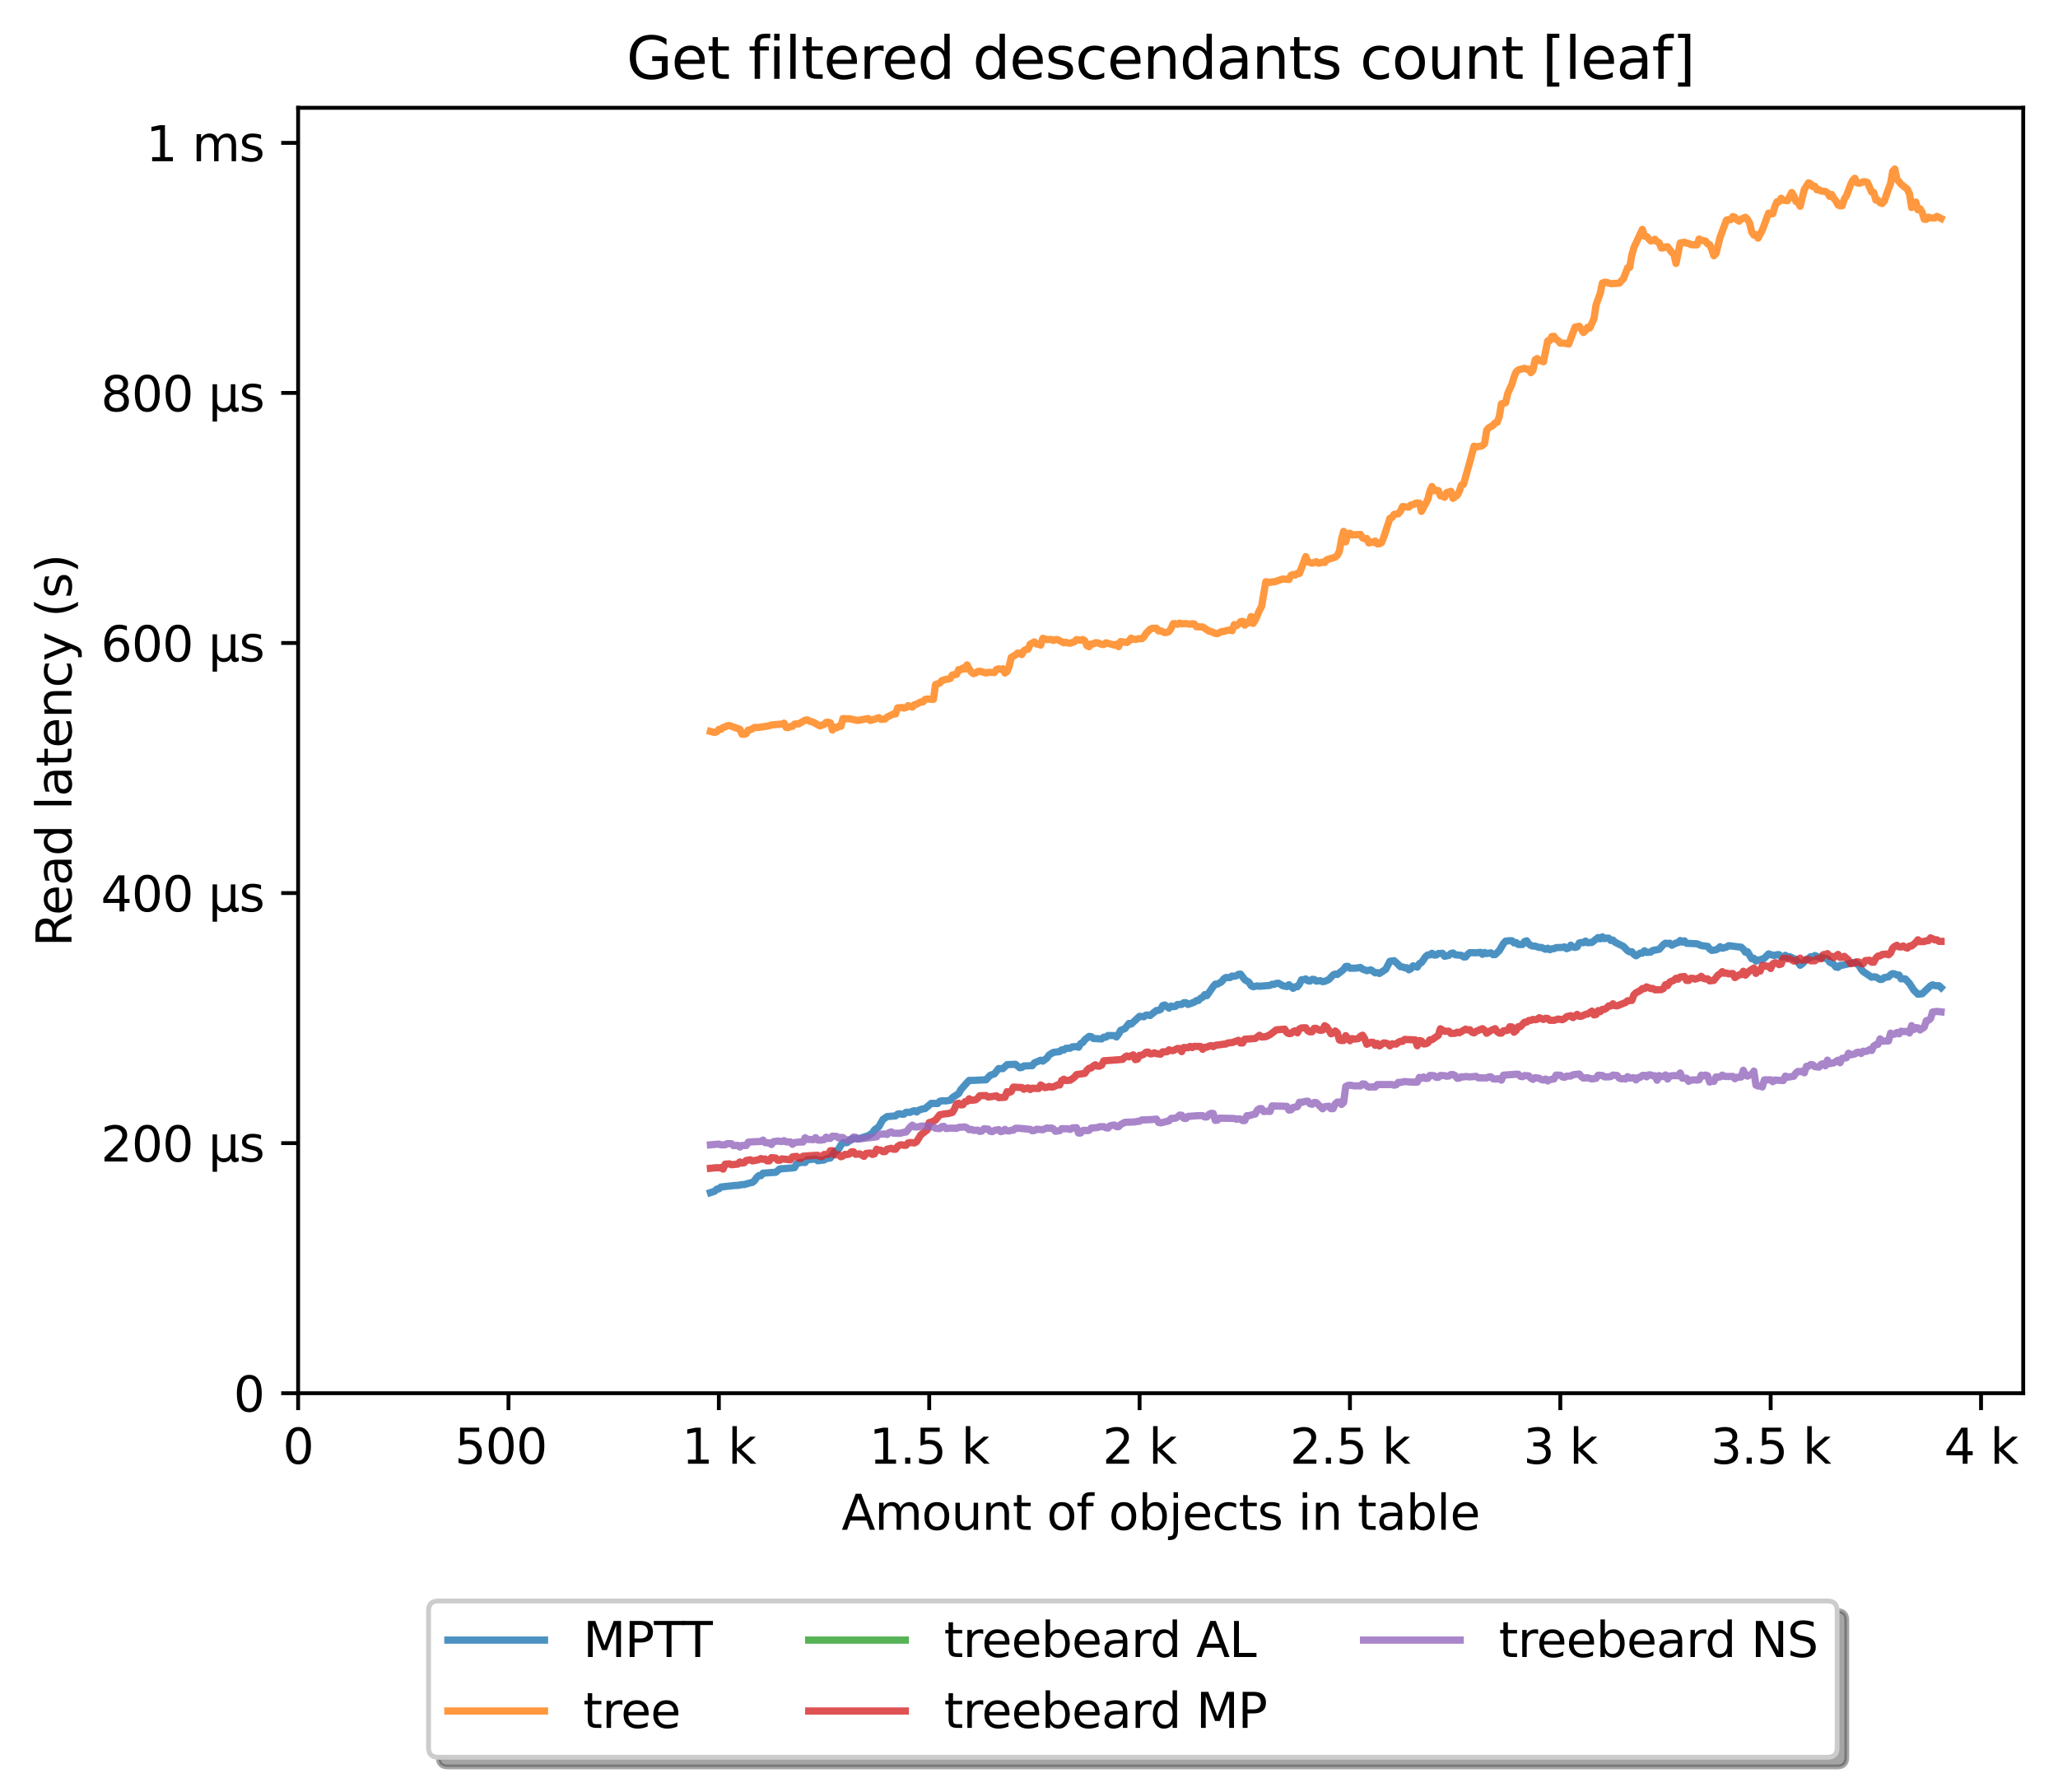<?xml version="1.0" encoding="utf-8" standalone="no"?>
<!DOCTYPE svg PUBLIC "-//W3C//DTD SVG 1.1//EN"
  "http://www.w3.org/Graphics/SVG/1.1/DTD/svg11.dtd">
<svg xmlns:xlink="http://www.w3.org/1999/xlink" width="426.036pt" height="371.002pt" viewBox="0 0 426.036 371.002" xmlns="http://www.w3.org/2000/svg" version="1.1">
 <defs>
  <style type="text/css">*{stroke-linejoin: round; stroke-linecap: butt}</style>
 </defs>
 <g id="figure_1">
  <g id="patch_1">
   <path d="M 0 371.002 
L 426.036 371.002 
L 426.036 0 
L 0 0 
z
" style="fill: #ffffff"/>
  </g>
  <g id="axes_1">
   <g id="patch_2">
    <path d="M 61.716 288.43 
L 418.836 288.43 
L 418.836 22.318 
L 61.716 22.318 
z
" style="fill: #ffffff"/>
   </g>
   <g id="matplotlib.axis_1">
    <g id="xtick_1">
     <g id="line2d_1">
      <defs>
       <path id="m283d79c65d" d="M 0 0 
L 0 3.5 
" style="stroke: #000000; stroke-width: 0.8"/>
      </defs>
      <g>
       <use xlink:href="#m283d79c65d" x="61.716" y="288.43" style="stroke: #000000; stroke-width: 0.8"/>
      </g>
     </g>
     <g id="text_1">
      <!-- 0 -->
      <g transform="translate(58.534 303.029) scale(0.1 -0.1)">
       <defs>
        <path id="DejaVuSans-30" d="M 2034 4250 
Q 1547 4250 1301 3770 
Q 1056 3291 1056 2328 
Q 1056 1369 1301 889 
Q 1547 409 2034 409 
Q 2525 409 2770 889 
Q 3016 1369 3016 2328 
Q 3016 3291 2770 3770 
Q 2525 4250 2034 4250 
z
M 2034 4750 
Q 2819 4750 3233 4129 
Q 3647 3509 3647 2328 
Q 3647 1150 3233 529 
Q 2819 -91 2034 -91 
Q 1250 -91 836 529 
Q 422 1150 422 2328 
Q 422 3509 836 4129 
Q 1250 4750 2034 4750 
z
" transform="scale(0.016)"/>
       </defs>
       <use xlink:href="#DejaVuSans-30"/>
      </g>
     </g>
    </g>
    <g id="xtick_2">
     <g id="line2d_2">
      <g>
       <use xlink:href="#m283d79c65d" x="105.264" y="288.43" style="stroke: #000000; stroke-width: 0.8"/>
      </g>
     </g>
     <g id="text_2">
      <!-- 500  -->
      <g transform="translate(94.131 303.029) scale(0.1 -0.1)">
       <defs>
        <path id="DejaVuSans-35" d="M 691 4666 
L 3169 4666 
L 3169 4134 
L 1269 4134 
L 1269 2991 
Q 1406 3038 1543 3061 
Q 1681 3084 1819 3084 
Q 2600 3084 3056 2656 
Q 3513 2228 3513 1497 
Q 3513 744 3044 326 
Q 2575 -91 1722 -91 
Q 1428 -91 1123 -41 
Q 819 9 494 109 
L 494 744 
Q 775 591 1075 516 
Q 1375 441 1709 441 
Q 2250 441 2565 725 
Q 2881 1009 2881 1497 
Q 2881 1984 2565 2268 
Q 2250 2553 1709 2553 
Q 1456 2553 1204 2497 
Q 953 2441 691 2322 
L 691 4666 
z
" transform="scale(0.016)"/>
        <path id="DejaVuSans-20" transform="scale(0.016)"/>
       </defs>
       <use xlink:href="#DejaVuSans-35"/>
       <use xlink:href="#DejaVuSans-30" transform="translate(63.623 0)"/>
       <use xlink:href="#DejaVuSans-30" transform="translate(127.246 0)"/>
       <use xlink:href="#DejaVuSans-20" transform="translate(190.869 0)"/>
      </g>
     </g>
    </g>
    <g id="xtick_3">
     <g id="line2d_3">
      <g>
       <use xlink:href="#m283d79c65d" x="148.813" y="288.43" style="stroke: #000000; stroke-width: 0.8"/>
      </g>
     </g>
     <g id="text_3">
      <!-- 1 k -->
      <g transform="translate(141.147 303.029) scale(0.1 -0.1)">
       <defs>
        <path id="DejaVuSans-31" d="M 794 531 
L 1825 531 
L 1825 4091 
L 703 3866 
L 703 4441 
L 1819 4666 
L 2450 4666 
L 2450 531 
L 3481 531 
L 3481 0 
L 794 0 
L 794 531 
z
" transform="scale(0.016)"/>
        <path id="DejaVuSans-6b" d="M 581 4863 
L 1159 4863 
L 1159 1991 
L 2875 3500 
L 3609 3500 
L 1753 1863 
L 3688 0 
L 2938 0 
L 1159 1709 
L 1159 0 
L 581 0 
L 581 4863 
z
" transform="scale(0.016)"/>
       </defs>
       <use xlink:href="#DejaVuSans-31"/>
       <use xlink:href="#DejaVuSans-20" transform="translate(63.623 0)"/>
       <use xlink:href="#DejaVuSans-6b" transform="translate(95.41 0)"/>
      </g>
     </g>
    </g>
    <g id="xtick_4">
     <g id="line2d_4">
      <g>
       <use xlink:href="#m283d79c65d" x="192.361" y="288.43" style="stroke: #000000; stroke-width: 0.8"/>
      </g>
     </g>
     <g id="text_4">
      <!-- 1.5 k -->
      <g transform="translate(179.925 303.029) scale(0.1 -0.1)">
       <defs>
        <path id="DejaVuSans-2e" d="M 684 794 
L 1344 794 
L 1344 0 
L 684 0 
L 684 794 
z
" transform="scale(0.016)"/>
       </defs>
       <use xlink:href="#DejaVuSans-31"/>
       <use xlink:href="#DejaVuSans-2e" transform="translate(63.623 0)"/>
       <use xlink:href="#DejaVuSans-35" transform="translate(95.41 0)"/>
       <use xlink:href="#DejaVuSans-20" transform="translate(159.033 0)"/>
       <use xlink:href="#DejaVuSans-6b" transform="translate(190.82 0)"/>
      </g>
     </g>
    </g>
    <g id="xtick_5">
     <g id="line2d_5">
      <g>
       <use xlink:href="#m283d79c65d" x="235.91" y="288.43" style="stroke: #000000; stroke-width: 0.8"/>
      </g>
     </g>
     <g id="text_5">
      <!-- 2 k -->
      <g transform="translate(228.244 303.029) scale(0.1 -0.1)">
       <defs>
        <path id="DejaVuSans-32" d="M 1228 531 
L 3431 531 
L 3431 0 
L 469 0 
L 469 531 
Q 828 903 1448 1529 
Q 2069 2156 2228 2338 
Q 2531 2678 2651 2914 
Q 2772 3150 2772 3378 
Q 2772 3750 2511 3984 
Q 2250 4219 1831 4219 
Q 1534 4219 1204 4116 
Q 875 4013 500 3803 
L 500 4441 
Q 881 4594 1212 4672 
Q 1544 4750 1819 4750 
Q 2544 4750 2975 4387 
Q 3406 4025 3406 3419 
Q 3406 3131 3298 2873 
Q 3191 2616 2906 2266 
Q 2828 2175 2409 1742 
Q 1991 1309 1228 531 
z
" transform="scale(0.016)"/>
       </defs>
       <use xlink:href="#DejaVuSans-32"/>
       <use xlink:href="#DejaVuSans-20" transform="translate(63.623 0)"/>
       <use xlink:href="#DejaVuSans-6b" transform="translate(95.41 0)"/>
      </g>
     </g>
    </g>
    <g id="xtick_6">
     <g id="line2d_6">
      <g>
       <use xlink:href="#m283d79c65d" x="279.458" y="288.43" style="stroke: #000000; stroke-width: 0.8"/>
      </g>
     </g>
     <g id="text_6">
      <!-- 2.5 k -->
      <g transform="translate(267.023 303.029) scale(0.1 -0.1)">
       <use xlink:href="#DejaVuSans-32"/>
       <use xlink:href="#DejaVuSans-2e" transform="translate(63.623 0)"/>
       <use xlink:href="#DejaVuSans-35" transform="translate(95.41 0)"/>
       <use xlink:href="#DejaVuSans-20" transform="translate(159.033 0)"/>
       <use xlink:href="#DejaVuSans-6b" transform="translate(190.82 0)"/>
      </g>
     </g>
    </g>
    <g id="xtick_7">
     <g id="line2d_7">
      <g>
       <use xlink:href="#m283d79c65d" x="323.007" y="288.43" style="stroke: #000000; stroke-width: 0.8"/>
      </g>
     </g>
     <g id="text_7">
      <!-- 3 k -->
      <g transform="translate(315.341 303.029) scale(0.1 -0.1)">
       <defs>
        <path id="DejaVuSans-33" d="M 2597 2516 
Q 3050 2419 3304 2112 
Q 3559 1806 3559 1356 
Q 3559 666 3084 287 
Q 2609 -91 1734 -91 
Q 1441 -91 1130 -33 
Q 819 25 488 141 
L 488 750 
Q 750 597 1062 519 
Q 1375 441 1716 441 
Q 2309 441 2620 675 
Q 2931 909 2931 1356 
Q 2931 1769 2642 2001 
Q 2353 2234 1838 2234 
L 1294 2234 
L 1294 2753 
L 1863 2753 
Q 2328 2753 2575 2939 
Q 2822 3125 2822 3475 
Q 2822 3834 2567 4026 
Q 2313 4219 1838 4219 
Q 1578 4219 1281 4162 
Q 984 4106 628 3988 
L 628 4550 
Q 988 4650 1302 4700 
Q 1616 4750 1894 4750 
Q 2613 4750 3031 4423 
Q 3450 4097 3450 3541 
Q 3450 3153 3228 2886 
Q 3006 2619 2597 2516 
z
" transform="scale(0.016)"/>
       </defs>
       <use xlink:href="#DejaVuSans-33"/>
       <use xlink:href="#DejaVuSans-20" transform="translate(63.623 0)"/>
       <use xlink:href="#DejaVuSans-6b" transform="translate(95.41 0)"/>
      </g>
     </g>
    </g>
    <g id="xtick_8">
     <g id="line2d_8">
      <g>
       <use xlink:href="#m283d79c65d" x="366.556" y="288.43" style="stroke: #000000; stroke-width: 0.8"/>
      </g>
     </g>
     <g id="text_8">
      <!-- 3.5 k -->
      <g transform="translate(354.12 303.029) scale(0.1 -0.1)">
       <use xlink:href="#DejaVuSans-33"/>
       <use xlink:href="#DejaVuSans-2e" transform="translate(63.623 0)"/>
       <use xlink:href="#DejaVuSans-35" transform="translate(95.41 0)"/>
       <use xlink:href="#DejaVuSans-20" transform="translate(159.033 0)"/>
       <use xlink:href="#DejaVuSans-6b" transform="translate(190.82 0)"/>
      </g>
     </g>
    </g>
    <g id="xtick_9">
     <g id="line2d_9">
      <g>
       <use xlink:href="#m283d79c65d" x="410.104" y="288.43" style="stroke: #000000; stroke-width: 0.8"/>
      </g>
     </g>
     <g id="text_9">
      <!-- 4 k -->
      <g transform="translate(402.439 303.029) scale(0.1 -0.1)">
       <defs>
        <path id="DejaVuSans-34" d="M 2419 4116 
L 825 1625 
L 2419 1625 
L 2419 4116 
z
M 2253 4666 
L 3047 4666 
L 3047 1625 
L 3713 1625 
L 3713 1100 
L 3047 1100 
L 3047 0 
L 2419 0 
L 2419 1100 
L 313 1100 
L 313 1709 
L 2253 4666 
z
" transform="scale(0.016)"/>
       </defs>
       <use xlink:href="#DejaVuSans-34"/>
       <use xlink:href="#DejaVuSans-20" transform="translate(63.623 0)"/>
       <use xlink:href="#DejaVuSans-6b" transform="translate(95.41 0)"/>
      </g>
     </g>
    </g>
    <g id="text_10">
     <!-- Amount of objects in table -->
     <g transform="translate(174.217 316.707) scale(0.1 -0.1)">
      <defs>
       <path id="DejaVuSans-41" d="M 2188 4044 
L 1331 1722 
L 3047 1722 
L 2188 4044 
z
M 1831 4666 
L 2547 4666 
L 4325 0 
L 3669 0 
L 3244 1197 
L 1141 1197 
L 716 0 
L 50 0 
L 1831 4666 
z
" transform="scale(0.016)"/>
       <path id="DejaVuSans-6d" d="M 3328 2828 
Q 3544 3216 3844 3400 
Q 4144 3584 4550 3584 
Q 5097 3584 5394 3201 
Q 5691 2819 5691 2113 
L 5691 0 
L 5113 0 
L 5113 2094 
Q 5113 2597 4934 2840 
Q 4756 3084 4391 3084 
Q 3944 3084 3684 2787 
Q 3425 2491 3425 1978 
L 3425 0 
L 2847 0 
L 2847 2094 
Q 2847 2600 2669 2842 
Q 2491 3084 2119 3084 
Q 1678 3084 1418 2786 
Q 1159 2488 1159 1978 
L 1159 0 
L 581 0 
L 581 3500 
L 1159 3500 
L 1159 2956 
Q 1356 3278 1631 3431 
Q 1906 3584 2284 3584 
Q 2666 3584 2933 3390 
Q 3200 3197 3328 2828 
z
" transform="scale(0.016)"/>
       <path id="DejaVuSans-6f" d="M 1959 3097 
Q 1497 3097 1228 2736 
Q 959 2375 959 1747 
Q 959 1119 1226 758 
Q 1494 397 1959 397 
Q 2419 397 2687 759 
Q 2956 1122 2956 1747 
Q 2956 2369 2687 2733 
Q 2419 3097 1959 3097 
z
M 1959 3584 
Q 2709 3584 3137 3096 
Q 3566 2609 3566 1747 
Q 3566 888 3137 398 
Q 2709 -91 1959 -91 
Q 1206 -91 779 398 
Q 353 888 353 1747 
Q 353 2609 779 3096 
Q 1206 3584 1959 3584 
z
" transform="scale(0.016)"/>
       <path id="DejaVuSans-75" d="M 544 1381 
L 544 3500 
L 1119 3500 
L 1119 1403 
Q 1119 906 1312 657 
Q 1506 409 1894 409 
Q 2359 409 2629 706 
Q 2900 1003 2900 1516 
L 2900 3500 
L 3475 3500 
L 3475 0 
L 2900 0 
L 2900 538 
Q 2691 219 2414 64 
Q 2138 -91 1772 -91 
Q 1169 -91 856 284 
Q 544 659 544 1381 
z
M 1991 3584 
L 1991 3584 
z
" transform="scale(0.016)"/>
       <path id="DejaVuSans-6e" d="M 3513 2113 
L 3513 0 
L 2938 0 
L 2938 2094 
Q 2938 2591 2744 2837 
Q 2550 3084 2163 3084 
Q 1697 3084 1428 2787 
Q 1159 2491 1159 1978 
L 1159 0 
L 581 0 
L 581 3500 
L 1159 3500 
L 1159 2956 
Q 1366 3272 1645 3428 
Q 1925 3584 2291 3584 
Q 2894 3584 3203 3211 
Q 3513 2838 3513 2113 
z
" transform="scale(0.016)"/>
       <path id="DejaVuSans-74" d="M 1172 4494 
L 1172 3500 
L 2356 3500 
L 2356 3053 
L 1172 3053 
L 1172 1153 
Q 1172 725 1289 603 
Q 1406 481 1766 481 
L 2356 481 
L 2356 0 
L 1766 0 
Q 1100 0 847 248 
Q 594 497 594 1153 
L 594 3053 
L 172 3053 
L 172 3500 
L 594 3500 
L 594 4494 
L 1172 4494 
z
" transform="scale(0.016)"/>
       <path id="DejaVuSans-66" d="M 2375 4863 
L 2375 4384 
L 1825 4384 
Q 1516 4384 1395 4259 
Q 1275 4134 1275 3809 
L 1275 3500 
L 2222 3500 
L 2222 3053 
L 1275 3053 
L 1275 0 
L 697 0 
L 697 3053 
L 147 3053 
L 147 3500 
L 697 3500 
L 697 3744 
Q 697 4328 969 4595 
Q 1241 4863 1831 4863 
L 2375 4863 
z
" transform="scale(0.016)"/>
       <path id="DejaVuSans-62" d="M 3116 1747 
Q 3116 2381 2855 2742 
Q 2594 3103 2138 3103 
Q 1681 3103 1420 2742 
Q 1159 2381 1159 1747 
Q 1159 1113 1420 752 
Q 1681 391 2138 391 
Q 2594 391 2855 752 
Q 3116 1113 3116 1747 
z
M 1159 2969 
Q 1341 3281 1617 3432 
Q 1894 3584 2278 3584 
Q 2916 3584 3314 3078 
Q 3713 2572 3713 1747 
Q 3713 922 3314 415 
Q 2916 -91 2278 -91 
Q 1894 -91 1617 61 
Q 1341 213 1159 525 
L 1159 0 
L 581 0 
L 581 4863 
L 1159 4863 
L 1159 2969 
z
" transform="scale(0.016)"/>
       <path id="DejaVuSans-6a" d="M 603 3500 
L 1178 3500 
L 1178 -63 
Q 1178 -731 923 -1031 
Q 669 -1331 103 -1331 
L -116 -1331 
L -116 -844 
L 38 -844 
Q 366 -844 484 -692 
Q 603 -541 603 -63 
L 603 3500 
z
M 603 4863 
L 1178 4863 
L 1178 4134 
L 603 4134 
L 603 4863 
z
" transform="scale(0.016)"/>
       <path id="DejaVuSans-65" d="M 3597 1894 
L 3597 1613 
L 953 1613 
Q 991 1019 1311 708 
Q 1631 397 2203 397 
Q 2534 397 2845 478 
Q 3156 559 3463 722 
L 3463 178 
Q 3153 47 2828 -22 
Q 2503 -91 2169 -91 
Q 1331 -91 842 396 
Q 353 884 353 1716 
Q 353 2575 817 3079 
Q 1281 3584 2069 3584 
Q 2775 3584 3186 3129 
Q 3597 2675 3597 1894 
z
M 3022 2063 
Q 3016 2534 2758 2815 
Q 2500 3097 2075 3097 
Q 1594 3097 1305 2825 
Q 1016 2553 972 2059 
L 3022 2063 
z
" transform="scale(0.016)"/>
       <path id="DejaVuSans-63" d="M 3122 3366 
L 3122 2828 
Q 2878 2963 2633 3030 
Q 2388 3097 2138 3097 
Q 1578 3097 1268 2742 
Q 959 2388 959 1747 
Q 959 1106 1268 751 
Q 1578 397 2138 397 
Q 2388 397 2633 464 
Q 2878 531 3122 666 
L 3122 134 
Q 2881 22 2623 -34 
Q 2366 -91 2075 -91 
Q 1284 -91 818 406 
Q 353 903 353 1747 
Q 353 2603 823 3093 
Q 1294 3584 2113 3584 
Q 2378 3584 2631 3529 
Q 2884 3475 3122 3366 
z
" transform="scale(0.016)"/>
       <path id="DejaVuSans-73" d="M 2834 3397 
L 2834 2853 
Q 2591 2978 2328 3040 
Q 2066 3103 1784 3103 
Q 1356 3103 1142 2972 
Q 928 2841 928 2578 
Q 928 2378 1081 2264 
Q 1234 2150 1697 2047 
L 1894 2003 
Q 2506 1872 2764 1633 
Q 3022 1394 3022 966 
Q 3022 478 2636 193 
Q 2250 -91 1575 -91 
Q 1294 -91 989 -36 
Q 684 19 347 128 
L 347 722 
Q 666 556 975 473 
Q 1284 391 1588 391 
Q 1994 391 2212 530 
Q 2431 669 2431 922 
Q 2431 1156 2273 1281 
Q 2116 1406 1581 1522 
L 1381 1569 
Q 847 1681 609 1914 
Q 372 2147 372 2553 
Q 372 3047 722 3315 
Q 1072 3584 1716 3584 
Q 2034 3584 2315 3537 
Q 2597 3491 2834 3397 
z
" transform="scale(0.016)"/>
       <path id="DejaVuSans-69" d="M 603 3500 
L 1178 3500 
L 1178 0 
L 603 0 
L 603 3500 
z
M 603 4863 
L 1178 4863 
L 1178 4134 
L 603 4134 
L 603 4863 
z
" transform="scale(0.016)"/>
       <path id="DejaVuSans-61" d="M 2194 1759 
Q 1497 1759 1228 1600 
Q 959 1441 959 1056 
Q 959 750 1161 570 
Q 1363 391 1709 391 
Q 2188 391 2477 730 
Q 2766 1069 2766 1631 
L 2766 1759 
L 2194 1759 
z
M 3341 1997 
L 3341 0 
L 2766 0 
L 2766 531 
Q 2569 213 2275 61 
Q 1981 -91 1556 -91 
Q 1019 -91 701 211 
Q 384 513 384 1019 
Q 384 1609 779 1909 
Q 1175 2209 1959 2209 
L 2766 2209 
L 2766 2266 
Q 2766 2663 2505 2880 
Q 2244 3097 1772 3097 
Q 1472 3097 1187 3025 
Q 903 2953 641 2809 
L 641 3341 
Q 956 3463 1253 3523 
Q 1550 3584 1831 3584 
Q 2591 3584 2966 3190 
Q 3341 2797 3341 1997 
z
" transform="scale(0.016)"/>
       <path id="DejaVuSans-6c" d="M 603 4863 
L 1178 4863 
L 1178 0 
L 603 0 
L 603 4863 
z
" transform="scale(0.016)"/>
      </defs>
      <use xlink:href="#DejaVuSans-41"/>
      <use xlink:href="#DejaVuSans-6d" transform="translate(68.408 0)"/>
      <use xlink:href="#DejaVuSans-6f" transform="translate(165.82 0)"/>
      <use xlink:href="#DejaVuSans-75" transform="translate(227.002 0)"/>
      <use xlink:href="#DejaVuSans-6e" transform="translate(290.381 0)"/>
      <use xlink:href="#DejaVuSans-74" transform="translate(353.76 0)"/>
      <use xlink:href="#DejaVuSans-20" transform="translate(392.969 0)"/>
      <use xlink:href="#DejaVuSans-6f" transform="translate(424.756 0)"/>
      <use xlink:href="#DejaVuSans-66" transform="translate(485.938 0)"/>
      <use xlink:href="#DejaVuSans-20" transform="translate(521.143 0)"/>
      <use xlink:href="#DejaVuSans-6f" transform="translate(552.93 0)"/>
      <use xlink:href="#DejaVuSans-62" transform="translate(614.111 0)"/>
      <use xlink:href="#DejaVuSans-6a" transform="translate(677.588 0)"/>
      <use xlink:href="#DejaVuSans-65" transform="translate(705.371 0)"/>
      <use xlink:href="#DejaVuSans-63" transform="translate(766.895 0)"/>
      <use xlink:href="#DejaVuSans-74" transform="translate(821.875 0)"/>
      <use xlink:href="#DejaVuSans-73" transform="translate(861.084 0)"/>
      <use xlink:href="#DejaVuSans-20" transform="translate(913.184 0)"/>
      <use xlink:href="#DejaVuSans-69" transform="translate(944.971 0)"/>
      <use xlink:href="#DejaVuSans-6e" transform="translate(972.754 0)"/>
      <use xlink:href="#DejaVuSans-20" transform="translate(1036.133 0)"/>
      <use xlink:href="#DejaVuSans-74" transform="translate(1067.92 0)"/>
      <use xlink:href="#DejaVuSans-61" transform="translate(1107.129 0)"/>
      <use xlink:href="#DejaVuSans-62" transform="translate(1168.408 0)"/>
      <use xlink:href="#DejaVuSans-6c" transform="translate(1231.885 0)"/>
      <use xlink:href="#DejaVuSans-65" transform="translate(1259.668 0)"/>
     </g>
    </g>
   </g>
   <g id="matplotlib.axis_2">
    <g id="ytick_1">
     <g id="line2d_10">
      <defs>
       <path id="mb410d5e007" d="M 0 0 
L -3.5 0 
" style="stroke: #000000; stroke-width: 0.8"/>
      </defs>
      <g>
       <use xlink:href="#mb410d5e007" x="61.716" y="288.43" style="stroke: #000000; stroke-width: 0.8"/>
      </g>
     </g>
     <g id="text_11">
      <!-- 0 -->
      <g transform="translate(48.353 292.229) scale(0.1 -0.1)">
       <use xlink:href="#DejaVuSans-30"/>
      </g>
     </g>
    </g>
    <g id="ytick_2">
     <g id="line2d_11">
      <g>
       <use xlink:href="#mb410d5e007" x="61.716" y="236.659" style="stroke: #000000; stroke-width: 0.8"/>
      </g>
     </g>
     <g id="text_12">
      <!-- 200 µs -->
      <g transform="translate(20.878 240.459) scale(0.1 -0.1)">
       <defs>
        <path id="DejaVuSans-b5" d="M 544 -1331 
L 544 3500 
L 1119 3500 
L 1119 1325 
Q 1119 872 1334 640 
Q 1550 409 1972 409 
Q 2434 409 2667 671 
Q 2900 934 2900 1459 
L 2900 3500 
L 3475 3500 
L 3475 806 
Q 3475 619 3529 530 
Q 3584 441 3700 441 
Q 3728 441 3778 458 
Q 3828 475 3916 513 
L 3916 50 
Q 3788 -22 3673 -56 
Q 3559 -91 3450 -91 
Q 3234 -91 3106 31 
Q 2978 153 2931 403 
Q 2775 156 2548 32 
Q 2322 -91 2016 -91 
Q 1697 -91 1473 31 
Q 1250 153 1119 397 
L 1119 -1331 
L 544 -1331 
z
" transform="scale(0.016)"/>
       </defs>
       <use xlink:href="#DejaVuSans-32"/>
       <use xlink:href="#DejaVuSans-30" transform="translate(63.623 0)"/>
       <use xlink:href="#DejaVuSans-30" transform="translate(127.246 0)"/>
       <use xlink:href="#DejaVuSans-20" transform="translate(190.869 0)"/>
       <use xlink:href="#DejaVuSans-b5" transform="translate(222.656 0)"/>
       <use xlink:href="#DejaVuSans-73" transform="translate(286.279 0)"/>
      </g>
     </g>
    </g>
    <g id="ytick_3">
     <g id="line2d_12">
      <g>
       <use xlink:href="#mb410d5e007" x="61.716" y="184.889" style="stroke: #000000; stroke-width: 0.8"/>
      </g>
     </g>
     <g id="text_13">
      <!-- 400 µs -->
      <g transform="translate(20.878 188.688) scale(0.1 -0.1)">
       <use xlink:href="#DejaVuSans-34"/>
       <use xlink:href="#DejaVuSans-30" transform="translate(63.623 0)"/>
       <use xlink:href="#DejaVuSans-30" transform="translate(127.246 0)"/>
       <use xlink:href="#DejaVuSans-20" transform="translate(190.869 0)"/>
       <use xlink:href="#DejaVuSans-b5" transform="translate(222.656 0)"/>
       <use xlink:href="#DejaVuSans-73" transform="translate(286.279 0)"/>
      </g>
     </g>
    </g>
    <g id="ytick_4">
     <g id="line2d_13">
      <g>
       <use xlink:href="#mb410d5e007" x="61.716" y="133.118" style="stroke: #000000; stroke-width: 0.8"/>
      </g>
     </g>
     <g id="text_14">
      <!-- 600 µs -->
      <g transform="translate(20.878 136.917) scale(0.1 -0.1)">
       <defs>
        <path id="DejaVuSans-36" d="M 2113 2584 
Q 1688 2584 1439 2293 
Q 1191 2003 1191 1497 
Q 1191 994 1439 701 
Q 1688 409 2113 409 
Q 2538 409 2786 701 
Q 3034 994 3034 1497 
Q 3034 2003 2786 2293 
Q 2538 2584 2113 2584 
z
M 3366 4563 
L 3366 3988 
Q 3128 4100 2886 4159 
Q 2644 4219 2406 4219 
Q 1781 4219 1451 3797 
Q 1122 3375 1075 2522 
Q 1259 2794 1537 2939 
Q 1816 3084 2150 3084 
Q 2853 3084 3261 2657 
Q 3669 2231 3669 1497 
Q 3669 778 3244 343 
Q 2819 -91 2113 -91 
Q 1303 -91 875 529 
Q 447 1150 447 2328 
Q 447 3434 972 4092 
Q 1497 4750 2381 4750 
Q 2619 4750 2861 4703 
Q 3103 4656 3366 4563 
z
" transform="scale(0.016)"/>
       </defs>
       <use xlink:href="#DejaVuSans-36"/>
       <use xlink:href="#DejaVuSans-30" transform="translate(63.623 0)"/>
       <use xlink:href="#DejaVuSans-30" transform="translate(127.246 0)"/>
       <use xlink:href="#DejaVuSans-20" transform="translate(190.869 0)"/>
       <use xlink:href="#DejaVuSans-b5" transform="translate(222.656 0)"/>
       <use xlink:href="#DejaVuSans-73" transform="translate(286.279 0)"/>
      </g>
     </g>
    </g>
    <g id="ytick_5">
     <g id="line2d_14">
      <g>
       <use xlink:href="#mb410d5e007" x="61.716" y="81.347" style="stroke: #000000; stroke-width: 0.8"/>
      </g>
     </g>
     <g id="text_15">
      <!-- 800 µs -->
      <g transform="translate(20.878 85.146) scale(0.1 -0.1)">
       <defs>
        <path id="DejaVuSans-38" d="M 2034 2216 
Q 1584 2216 1326 1975 
Q 1069 1734 1069 1313 
Q 1069 891 1326 650 
Q 1584 409 2034 409 
Q 2484 409 2743 651 
Q 3003 894 3003 1313 
Q 3003 1734 2745 1975 
Q 2488 2216 2034 2216 
z
M 1403 2484 
Q 997 2584 770 2862 
Q 544 3141 544 3541 
Q 544 4100 942 4425 
Q 1341 4750 2034 4750 
Q 2731 4750 3128 4425 
Q 3525 4100 3525 3541 
Q 3525 3141 3298 2862 
Q 3072 2584 2669 2484 
Q 3125 2378 3379 2068 
Q 3634 1759 3634 1313 
Q 3634 634 3220 271 
Q 2806 -91 2034 -91 
Q 1263 -91 848 271 
Q 434 634 434 1313 
Q 434 1759 690 2068 
Q 947 2378 1403 2484 
z
M 1172 3481 
Q 1172 3119 1398 2916 
Q 1625 2713 2034 2713 
Q 2441 2713 2670 2916 
Q 2900 3119 2900 3481 
Q 2900 3844 2670 4047 
Q 2441 4250 2034 4250 
Q 1625 4250 1398 4047 
Q 1172 3844 1172 3481 
z
" transform="scale(0.016)"/>
       </defs>
       <use xlink:href="#DejaVuSans-38"/>
       <use xlink:href="#DejaVuSans-30" transform="translate(63.623 0)"/>
       <use xlink:href="#DejaVuSans-30" transform="translate(127.246 0)"/>
       <use xlink:href="#DejaVuSans-20" transform="translate(190.869 0)"/>
       <use xlink:href="#DejaVuSans-b5" transform="translate(222.656 0)"/>
       <use xlink:href="#DejaVuSans-73" transform="translate(286.279 0)"/>
      </g>
     </g>
    </g>
    <g id="ytick_6">
     <g id="line2d_15">
      <g>
       <use xlink:href="#mb410d5e007" x="61.716" y="29.576" style="stroke: #000000; stroke-width: 0.8"/>
      </g>
     </g>
     <g id="text_16">
      <!-- 1 ms -->
      <g transform="translate(30.225 33.376) scale(0.1 -0.1)">
       <use xlink:href="#DejaVuSans-31"/>
       <use xlink:href="#DejaVuSans-20" transform="translate(63.623 0)"/>
       <use xlink:href="#DejaVuSans-6d" transform="translate(95.41 0)"/>
       <use xlink:href="#DejaVuSans-73" transform="translate(192.822 0)"/>
      </g>
     </g>
    </g>
    <g id="text_17">
     <!-- Read latency (s) -->
     <g transform="translate(14.798 195.99) rotate(-90) scale(0.1 -0.1)">
      <defs>
       <path id="DejaVuSans-52" d="M 2841 2188 
Q 3044 2119 3236 1894 
Q 3428 1669 3622 1275 
L 4263 0 
L 3584 0 
L 2988 1197 
Q 2756 1666 2539 1819 
Q 2322 1972 1947 1972 
L 1259 1972 
L 1259 0 
L 628 0 
L 628 4666 
L 2053 4666 
Q 2853 4666 3247 4331 
Q 3641 3997 3641 3322 
Q 3641 2881 3436 2590 
Q 3231 2300 2841 2188 
z
M 1259 4147 
L 1259 2491 
L 2053 2491 
Q 2509 2491 2742 2702 
Q 2975 2913 2975 3322 
Q 2975 3731 2742 3939 
Q 2509 4147 2053 4147 
L 1259 4147 
z
" transform="scale(0.016)"/>
       <path id="DejaVuSans-64" d="M 2906 2969 
L 2906 4863 
L 3481 4863 
L 3481 0 
L 2906 0 
L 2906 525 
Q 2725 213 2448 61 
Q 2172 -91 1784 -91 
Q 1150 -91 751 415 
Q 353 922 353 1747 
Q 353 2572 751 3078 
Q 1150 3584 1784 3584 
Q 2172 3584 2448 3432 
Q 2725 3281 2906 2969 
z
M 947 1747 
Q 947 1113 1208 752 
Q 1469 391 1925 391 
Q 2381 391 2643 752 
Q 2906 1113 2906 1747 
Q 2906 2381 2643 2742 
Q 2381 3103 1925 3103 
Q 1469 3103 1208 2742 
Q 947 2381 947 1747 
z
" transform="scale(0.016)"/>
       <path id="DejaVuSans-79" d="M 2059 -325 
Q 1816 -950 1584 -1140 
Q 1353 -1331 966 -1331 
L 506 -1331 
L 506 -850 
L 844 -850 
Q 1081 -850 1212 -737 
Q 1344 -625 1503 -206 
L 1606 56 
L 191 3500 
L 800 3500 
L 1894 763 
L 2988 3500 
L 3597 3500 
L 2059 -325 
z
" transform="scale(0.016)"/>
       <path id="DejaVuSans-28" d="M 1984 4856 
Q 1566 4138 1362 3434 
Q 1159 2731 1159 2009 
Q 1159 1288 1364 580 
Q 1569 -128 1984 -844 
L 1484 -844 
Q 1016 -109 783 600 
Q 550 1309 550 2009 
Q 550 2706 781 3412 
Q 1013 4119 1484 4856 
L 1984 4856 
z
" transform="scale(0.016)"/>
       <path id="DejaVuSans-29" d="M 513 4856 
L 1013 4856 
Q 1481 4119 1714 3412 
Q 1947 2706 1947 2009 
Q 1947 1309 1714 600 
Q 1481 -109 1013 -844 
L 513 -844 
Q 928 -128 1133 580 
Q 1338 1288 1338 2009 
Q 1338 2731 1133 3434 
Q 928 4138 513 4856 
z
" transform="scale(0.016)"/>
      </defs>
      <use xlink:href="#DejaVuSans-52"/>
      <use xlink:href="#DejaVuSans-65" transform="translate(64.982 0)"/>
      <use xlink:href="#DejaVuSans-61" transform="translate(126.506 0)"/>
      <use xlink:href="#DejaVuSans-64" transform="translate(187.785 0)"/>
      <use xlink:href="#DejaVuSans-20" transform="translate(251.262 0)"/>
      <use xlink:href="#DejaVuSans-6c" transform="translate(283.049 0)"/>
      <use xlink:href="#DejaVuSans-61" transform="translate(310.832 0)"/>
      <use xlink:href="#DejaVuSans-74" transform="translate(372.111 0)"/>
      <use xlink:href="#DejaVuSans-65" transform="translate(411.32 0)"/>
      <use xlink:href="#DejaVuSans-6e" transform="translate(472.844 0)"/>
      <use xlink:href="#DejaVuSans-63" transform="translate(536.223 0)"/>
      <use xlink:href="#DejaVuSans-79" transform="translate(591.203 0)"/>
      <use xlink:href="#DejaVuSans-20" transform="translate(650.383 0)"/>
      <use xlink:href="#DejaVuSans-28" transform="translate(682.17 0)"/>
      <use xlink:href="#DejaVuSans-73" transform="translate(721.184 0)"/>
      <use xlink:href="#DejaVuSans-29" transform="translate(773.283 0)"/>
     </g>
    </g>
   </g>
   <g id="line2d_16">
    <path d="M 147.071 246.903 
L 147.942 246.62 
L 148.377 246.189 
L 148.813 246.135 
L 149.248 245.74 
L 152.297 245.409 
L 152.732 245.414 
L 153.603 245.237 
L 154.039 245.244 
L 155.345 244.869 
L 155.781 244.78 
L 156.216 244.407 
L 156.651 243.76 
L 157.087 243.386 
L 157.522 243.402 
L 157.958 242.883 
L 160.135 242.719 
L 160.571 242.707 
L 161.442 241.989 
L 164.055 241.794 
L 164.49 241.725 
L 164.926 240.912 
L 165.797 240.65 
L 166.668 240.66 
L 167.103 240.114 
L 167.974 240.019 
L 168.845 239.947 
L 169.281 240.309 
L 170.152 240.19 
L 170.587 240.157 
L 171.023 239.877 
L 171.893 239.732 
L 172.764 238.504 
L 173.635 237.871 
L 174.071 237.062 
L 174.506 236.589 
L 175.377 236.547 
L 176.248 235.777 
L 177.99 235.67 
L 179.732 235.131 
L 180.603 234.571 
L 181.039 233.913 
L 181.91 233.287 
L 182.781 231.751 
L 183.652 231.162 
L 185.394 231.02 
L 185.829 230.655 
L 186.265 230.576 
L 186.7 230.684 
L 187.135 230.666 
L 187.571 230.265 
L 188.442 230.288 
L 188.877 230.051 
L 189.313 229.95 
L 189.748 230.216 
L 190.184 229.845 
L 191.055 229.555 
L 191.49 229.519 
L 192.797 228.422 
L 194.103 228.461 
L 194.539 227.999 
L 194.974 227.887 
L 195.845 227.916 
L 196.716 227.78 
L 197.152 227.239 
L 198.458 226.394 
L 198.894 225.602 
L 200.2 224.119 
L 200.636 223.668 
L 201.507 223.671 
L 202.813 223.599 
L 204.119 223.547 
L 204.99 222.613 
L 205.861 222.31 
L 206.732 221.222 
L 207.603 221.236 
L 208.474 220.411 
L 210.216 220.335 
L 211.087 221.05 
L 211.523 220.994 
L 211.958 220.68 
L 213.7 220.619 
L 214.136 220.044 
L 215.442 219.489 
L 215.878 219.687 
L 216.749 219.029 
L 217.184 218.4 
L 218.055 217.871 
L 219.361 217.707 
L 219.797 217.339 
L 220.232 217.373 
L 220.668 217.021 
L 221.539 217.006 
L 221.974 216.724 
L 222.845 216.668 
L 223.281 216.808 
L 223.716 216.045 
L 224.152 215.828 
L 224.587 215.238 
L 225.458 214.564 
L 225.894 214.61 
L 226.329 214.991 
L 228.071 215.087 
L 228.507 214.717 
L 228.942 214.719 
L 229.378 214.383 
L 230.684 214.392 
L 231.12 214.678 
L 231.555 214.097 
L 231.991 213.305 
L 232.861 212.957 
L 233.732 211.873 
L 234.168 212.017 
L 235.91 210.404 
L 236.781 210.5 
L 237.216 210.165 
L 237.652 210.142 
L 238.087 210.236 
L 239.394 209.195 
L 239.829 209.165 
L 240.265 208.979 
L 240.7 208.185 
L 241.136 208.062 
L 242.007 208.711 
L 242.442 208.275 
L 242.878 208.394 
L 243.313 208.361 
L 243.749 207.958 
L 244.62 207.945 
L 245.055 207.589 
L 245.491 207.584 
L 245.926 207.947 
L 247.233 207.478 
L 247.668 207.156 
L 248.103 207.12 
L 248.539 206.666 
L 248.974 206.455 
L 249.41 205.91 
L 249.845 206.124 
L 251.152 204.238 
L 251.587 203.742 
L 252.023 203.735 
L 252.894 203.25 
L 253.329 202.673 
L 253.765 202.375 
L 254.636 202.389 
L 255.071 202.055 
L 255.507 202.122 
L 255.942 202.01 
L 256.378 201.703 
L 256.813 201.67 
L 257.684 202.828 
L 258.555 203.348 
L 258.991 204.056 
L 259.426 204.278 
L 260.297 204.106 
L 260.733 204.186 
L 262.91 204.004 
L 263.345 203.769 
L 263.781 203.796 
L 264.216 203.585 
L 264.652 203.547 
L 265.523 204.055 
L 266.394 204.245 
L 266.829 203.864 
L 267.7 204.611 
L 268.136 204.275 
L 268.571 204.28 
L 269.007 203.747 
L 269.442 202.834 
L 269.878 202.825 
L 270.313 202.662 
L 270.749 203.044 
L 271.184 203.11 
L 271.62 202.757 
L 272.055 202.771 
L 272.491 203.114 
L 273.362 203.024 
L 273.797 203.233 
L 274.233 203.164 
L 275.104 202.776 
L 275.975 201.84 
L 276.41 201.651 
L 276.846 201.742 
L 278.152 200.698 
L 278.587 200.083 
L 279.023 200.057 
L 279.458 200.449 
L 280.765 200.432 
L 281.636 200.285 
L 282.071 200.634 
L 282.942 200.953 
L 283.813 200.793 
L 284.684 201.406 
L 285.12 201.355 
L 285.555 201.535 
L 286.862 200.682 
L 287.733 199.01 
L 288.604 198.894 
L 289.475 199.69 
L 289.91 200.14 
L 290.346 200.175 
L 290.781 200.356 
L 291.217 200.343 
L 291.652 200.781 
L 292.088 200.539 
L 292.523 199.953 
L 293.394 200.215 
L 293.829 199.508 
L 294.265 199.276 
L 295.136 198.041 
L 295.571 197.692 
L 296.007 197.697 
L 296.442 197.348 
L 296.878 197.721 
L 297.313 197.719 
L 297.749 197.404 
L 298.62 197.356 
L 299.055 197.979 
L 299.926 197.786 
L 300.362 197.4 
L 300.797 197.288 
L 301.233 197.659 
L 302.539 197.783 
L 302.975 198.111 
L 303.41 198.11 
L 303.846 197.56 
L 304.281 197.219 
L 305.588 197.25 
L 306.459 197.163 
L 306.894 197.568 
L 307.33 197.192 
L 307.765 197.417 
L 308.636 197.257 
L 309.071 197.633 
L 309.507 197.639 
L 310.378 196.797 
L 311.249 195.33 
L 311.684 194.84 
L 312.555 194.742 
L 312.991 194.766 
L 313.426 195.203 
L 313.862 195.134 
L 314.297 195.533 
L 315.168 195.544 
L 315.604 194.927 
L 316.039 194.772 
L 316.475 195.408 
L 316.91 195.734 
L 317.346 195.862 
L 317.781 195.87 
L 318.652 196.153 
L 319.088 196.14 
L 319.959 196.531 
L 320.394 196.306 
L 320.83 196.629 
L 321.265 196.417 
L 321.701 196.403 
L 322.136 196.179 
L 323.442 196.138 
L 323.878 196.031 
L 324.313 196.411 
L 324.749 196.239 
L 325.184 195.67 
L 325.62 196.035 
L 326.055 196.145 
L 326.491 196.018 
L 326.926 195.212 
L 327.362 195.117 
L 327.797 195.171 
L 328.233 194.829 
L 328.668 195.171 
L 329.539 195.11 
L 330.846 194.093 
L 331.281 194.366 
L 331.717 193.946 
L 332.152 194.324 
L 332.588 194.216 
L 333.023 194.233 
L 333.459 194.697 
L 333.894 194.612 
L 334.33 195.06 
L 336.072 195.932 
L 336.943 196.831 
L 337.378 197.061 
L 337.814 197.03 
L 338.249 197.584 
L 338.684 197.875 
L 339.555 197.312 
L 339.991 197.334 
L 340.426 196.834 
L 340.862 197.18 
L 341.733 197.103 
L 342.168 196.762 
L 343.475 196.532 
L 344.346 195.559 
L 344.781 195.258 
L 345.217 195.34 
L 345.652 195.262 
L 346.088 195.693 
L 346.959 195.233 
L 347.394 195.151 
L 347.83 194.706 
L 348.265 195.042 
L 348.701 194.781 
L 349.136 195.283 
L 351.314 195.387 
L 352.185 195.763 
L 353.491 195.916 
L 353.926 196.447 
L 354.362 196.758 
L 355.233 196.644 
L 355.668 196.396 
L 356.104 195.992 
L 356.539 196.312 
L 357.41 196.089 
L 357.846 195.78 
L 360.459 196.099 
L 360.894 196.511 
L 361.33 197.141 
L 361.765 197.027 
L 362.636 198.491 
L 363.072 198.388 
L 363.507 198.972 
L 363.943 198.745 
L 364.378 198.694 
L 365.249 198.377 
L 366.12 197.485 
L 366.991 197.761 
L 367.427 197.788 
L 367.862 197.641 
L 368.298 197.64 
L 368.733 198.119 
L 369.168 198.099 
L 369.604 197.775 
L 370.039 198.237 
L 370.475 198.051 
L 371.781 198.657 
L 372.217 199.159 
L 372.652 199.838 
L 373.088 199.543 
L 373.959 198.641 
L 374.394 198.444 
L 374.83 198.056 
L 375.265 198.106 
L 375.701 197.825 
L 376.572 198.18 
L 377.007 198.2 
L 378.314 198.521 
L 378.749 199.157 
L 379.62 199.644 
L 380.056 200.201 
L 380.491 200.271 
L 380.927 199.859 
L 381.362 199.831 
L 382.233 199.634 
L 383.975 199.235 
L 384.846 199.866 
L 385.281 200.636 
L 385.717 201.142 
L 387.459 202.315 
L 387.894 202.218 
L 388.33 202.263 
L 389.201 202.777 
L 389.636 202.745 
L 390.072 202.39 
L 390.943 202.243 
L 391.378 201.807 
L 391.814 201.559 
L 392.249 201.637 
L 392.685 201.872 
L 393.12 201.855 
L 393.556 202.639 
L 394.427 202.658 
L 395.298 203.602 
L 396.169 204.966 
L 397.04 205.824 
L 397.911 205.747 
L 399.652 204.088 
L 400.088 203.883 
L 400.523 204.059 
L 401.394 204.067 
L 401.83 204.465 
L 401.83 204.465 
" clip-path="url(#p370fafa8b2)" style="fill: none; stroke: #1f77b4; stroke-opacity: 0.8; stroke-width: 1.5; stroke-linecap: square"/>
   </g>
   <g id="line2d_17">
    <path d="M 147.071 151.419 
L 147.942 151.647 
L 148.377 151.484 
L 148.813 151 
L 149.248 151.003 
L 149.684 150.6 
L 150.119 150.498 
L 150.555 150.254 
L 150.99 150.204 
L 153.168 150.982 
L 153.603 152.002 
L 154.039 152.022 
L 154.474 151.872 
L 154.91 151.131 
L 155.345 151.08 
L 156.216 150.593 
L 157.087 150.603 
L 159.264 150.25 
L 159.7 150.088 
L 161.877 149.903 
L 162.313 149.715 
L 162.748 150.604 
L 163.184 150.638 
L 163.619 150.407 
L 164.055 150.366 
L 164.49 149.886 
L 165.361 149.853 
L 166.668 149.096 
L 167.103 149.028 
L 167.539 149.281 
L 168.41 149.534 
L 169.716 150.275 
L 170.587 149.984 
L 171.023 149.557 
L 171.458 149.519 
L 171.893 149.653 
L 172.329 151.135 
L 172.764 150.541 
L 173.2 150.685 
L 173.635 150.363 
L 174.071 150.373 
L 174.506 148.757 
L 175.377 148.819 
L 175.813 148.788 
L 177.555 149.155 
L 179.732 148.749 
L 180.168 149.154 
L 181.039 148.908 
L 181.91 148.569 
L 182.345 148.925 
L 183.216 148.865 
L 183.652 148.446 
L 184.958 147.806 
L 185.394 147.804 
L 185.829 146.55 
L 186.7 146.461 
L 187.135 146.596 
L 187.571 146.463 
L 188.006 146.087 
L 188.877 146.39 
L 189.313 145.907 
L 189.748 145.79 
L 190.619 145.317 
L 191.055 145.322 
L 191.49 144.815 
L 191.926 144.725 
L 193.232 144.788 
L 193.668 141.714 
L 194.539 141.421 
L 194.974 140.913 
L 195.845 140.632 
L 196.281 140.611 
L 196.716 140.451 
L 197.152 139.738 
L 198.023 139.61 
L 198.458 138.623 
L 198.894 138.666 
L 199.329 138.284 
L 199.765 138.511 
L 200.2 137.649 
L 200.636 138.507 
L 201.071 139.112 
L 201.507 139.456 
L 201.942 139.362 
L 202.377 139.037 
L 202.813 138.959 
L 204.119 139.328 
L 204.555 139.186 
L 205.861 139.23 
L 206.297 138.591 
L 206.732 138.459 
L 207.168 138.581 
L 207.603 138.449 
L 208.039 139.334 
L 208.474 139.03 
L 208.91 137.968 
L 209.345 136.095 
L 210.216 135.608 
L 210.652 135.202 
L 211.087 135.238 
L 211.523 135.519 
L 211.958 134.722 
L 212.394 134.467 
L 212.829 134.375 
L 213.265 133.359 
L 214.136 132.895 
L 214.571 133.328 
L 215.007 133.358 
L 215.442 133.558 
L 215.878 132.149 
L 216.749 132.411 
L 217.619 132.38 
L 218.055 132.584 
L 218.49 132.417 
L 218.926 132.418 
L 220.232 133.079 
L 220.668 132.955 
L 221.103 133.138 
L 221.539 133.158 
L 222.41 132.855 
L 222.845 132.416 
L 223.716 132.543 
L 224.152 132.395 
L 224.587 132.674 
L 225.023 133.674 
L 225.458 133.887 
L 225.894 133.326 
L 226.329 133.313 
L 226.765 133.07 
L 227.2 133.072 
L 228.071 133.405 
L 228.507 133.427 
L 228.942 133.084 
L 229.813 133.311 
L 230.684 133.543 
L 231.12 133.354 
L 231.555 133.874 
L 231.991 132.824 
L 233.297 133.014 
L 233.732 132.68 
L 234.168 132.112 
L 234.603 132.338 
L 235.039 132.38 
L 235.91 132.21 
L 236.345 132.248 
L 236.781 131.889 
L 237.216 131.176 
L 238.087 130.274 
L 238.523 130.08 
L 239.394 130.061 
L 239.829 130.608 
L 240.265 130.59 
L 241.136 130.969 
L 241.571 130.939 
L 242.007 130.731 
L 242.442 130.083 
L 242.878 129.109 
L 243.313 129.112 
L 243.749 129.252 
L 244.184 128.991 
L 244.62 129.146 
L 245.491 129.096 
L 246.362 129.234 
L 246.797 129.121 
L 247.233 129.167 
L 247.668 129.749 
L 248.974 129.801 
L 250.281 130.668 
L 250.716 130.745 
L 251.587 131.144 
L 252.023 131.186 
L 252.894 130.749 
L 253.329 130.749 
L 253.765 130.584 
L 254.636 130.417 
L 255.071 130.571 
L 255.507 129.309 
L 255.942 129.535 
L 256.378 129.247 
L 256.813 128.698 
L 257.249 128.632 
L 257.684 129.423 
L 258.12 128.86 
L 258.555 128.974 
L 258.991 127.652 
L 259.426 129.053 
L 259.862 128.352 
L 260.733 126.335 
L 261.168 125.558 
L 262.039 120.44 
L 262.91 120.578 
L 263.345 120.453 
L 263.781 120.463 
L 265.523 119.871 
L 266.829 119.971 
L 267.265 119.105 
L 267.7 118.931 
L 268.136 119.061 
L 268.571 118.698 
L 269.007 118.712 
L 270.313 115.231 
L 270.749 116.312 
L 271.62 116.599 
L 272.491 116.28 
L 272.926 116.601 
L 273.362 116.543 
L 273.797 116.348 
L 274.233 116.453 
L 274.668 115.881 
L 276.41 115.343 
L 276.846 114.972 
L 277.281 114.095 
L 277.717 111.628 
L 278.152 110.01 
L 278.587 112.184 
L 279.023 110.496 
L 279.458 110.395 
L 279.894 110.743 
L 281.636 110.645 
L 282.071 111.361 
L 282.507 111.54 
L 282.942 111.481 
L 283.378 112.418 
L 283.813 112.229 
L 284.249 112.285 
L 284.684 111.999 
L 285.12 112.6 
L 285.555 112.572 
L 285.991 112.351 
L 286.426 111.313 
L 287.733 107.311 
L 288.168 107.123 
L 288.604 106.494 
L 289.475 106.365 
L 289.91 105.827 
L 290.346 104.877 
L 291.652 104.992 
L 292.088 104.537 
L 292.523 104.491 
L 292.959 104.226 
L 293.394 104.111 
L 293.829 104.155 
L 294.265 105.871 
L 295.571 103.423 
L 296.007 101.687 
L 296.442 100.722 
L 296.878 101.587 
L 297.313 101.486 
L 297.749 101.558 
L 298.184 102.648 
L 298.62 102.683 
L 299.055 102.952 
L 299.491 101.979 
L 300.362 101.724 
L 300.797 103.17 
L 301.668 102.528 
L 302.104 101.71 
L 302.539 100.425 
L 302.975 100.266 
L 304.281 95.607 
L 305.152 92.366 
L 305.588 92.566 
L 306.023 92.413 
L 306.459 92.401 
L 306.894 92.254 
L 307.33 91.827 
L 307.765 89.09 
L 308.2 88.556 
L 309.071 88.065 
L 309.507 87.553 
L 309.942 87.401 
L 310.378 86.243 
L 310.813 83.601 
L 311.684 83.381 
L 312.12 81.472 
L 312.991 79.533 
L 313.426 78.056 
L 313.862 76.996 
L 314.297 76.588 
L 315.604 76.236 
L 316.039 76.448 
L 316.475 76.424 
L 316.91 77.152 
L 317.346 76.655 
L 317.781 74.521 
L 318.217 74.232 
L 318.652 74.667 
L 319.088 74.709 
L 319.523 74.891 
L 320.394 70.595 
L 320.83 70.508 
L 321.265 69.669 
L 321.701 69.626 
L 322.136 70.253 
L 322.572 70.502 
L 323.007 71.034 
L 323.878 71.048 
L 324.749 71.228 
L 326.055 67.715 
L 326.926 67.533 
L 327.797 68.842 
L 328.233 68.438 
L 328.668 67.761 
L 329.104 67.915 
L 329.975 65.98 
L 330.41 63.117 
L 331.281 60.696 
L 331.717 58.604 
L 332.152 58.423 
L 332.588 58.451 
L 333.459 58.738 
L 335.201 58.627 
L 336.072 57.702 
L 336.943 55.439 
L 337.378 55.345 
L 337.814 52.765 
L 338.249 51.248 
L 339.991 47.488 
L 340.426 48.892 
L 340.862 48.94 
L 341.733 49.885 
L 342.168 49.797 
L 342.604 49.54 
L 343.039 50.041 
L 343.475 50.253 
L 343.91 51.343 
L 344.346 51.321 
L 344.781 51.099 
L 345.217 51.085 
L 346.088 52.267 
L 346.523 52.632 
L 346.959 54.537 
L 347.83 50.3 
L 348.701 50.155 
L 349.136 50.337 
L 349.572 50.389 
L 350.007 50.638 
L 350.878 50.694 
L 351.314 50.69 
L 351.749 49.484 
L 352.185 49.74 
L 353.056 49.892 
L 353.491 50.476 
L 353.926 50.646 
L 354.362 51.635 
L 354.797 52.948 
L 355.233 52.508 
L 356.104 49.057 
L 357.41 45.569 
L 357.846 45.448 
L 358.281 45.497 
L 358.717 44.837 
L 359.152 44.978 
L 359.588 45.513 
L 360.023 45.776 
L 360.459 45.363 
L 361.33 44.973 
L 361.765 45.427 
L 362.201 46.182 
L 362.636 48.035 
L 363.072 48.668 
L 363.507 48.55 
L 363.943 49.304 
L 364.814 47.674 
L 366.12 44.124 
L 366.556 44.283 
L 366.991 44.237 
L 367.427 42.779 
L 367.862 41.774 
L 368.298 41.748 
L 368.733 41.047 
L 369.168 41.454 
L 370.039 41.547 
L 370.91 39.854 
L 371.346 40.551 
L 371.781 41.715 
L 372.217 41.872 
L 372.652 42.708 
L 373.523 39.224 
L 374.394 37.852 
L 374.83 38.053 
L 375.265 38.634 
L 375.701 38.567 
L 376.136 39.295 
L 376.572 39.285 
L 377.007 39.547 
L 377.878 39.633 
L 378.314 39.91 
L 378.749 40.654 
L 379.185 40.269 
L 379.62 41.074 
L 380.056 41.577 
L 380.491 42.411 
L 380.927 42.625 
L 381.362 42.592 
L 381.798 41.216 
L 382.233 40.55 
L 383.104 38.23 
L 383.54 37.332 
L 383.975 36.906 
L 384.41 37.838 
L 384.846 37.935 
L 385.281 37.861 
L 385.717 37.626 
L 386.152 37.62 
L 386.588 37.781 
L 387.459 39.766 
L 387.894 39.844 
L 388.33 41.423 
L 388.765 41.439 
L 389.201 41.971 
L 389.636 42.137 
L 390.072 41.655 
L 390.943 39.111 
L 391.378 38.016 
L 391.814 35.471 
L 392.249 34.99 
L 392.685 37.092 
L 393.556 38.128 
L 394.862 39.182 
L 395.298 40.158 
L 395.733 42.963 
L 396.169 42.265 
L 396.604 41.826 
L 397.04 43.437 
L 397.475 43.224 
L 397.911 43.942 
L 398.346 45.389 
L 398.782 45.4 
L 399.217 44.943 
L 399.652 45.118 
L 400.523 45.125 
L 400.959 44.796 
L 401.83 45.223 
L 401.83 45.223 
" clip-path="url(#p370fafa8b2)" style="fill: none; stroke: #ff7f0e; stroke-opacity: 0.8; stroke-width: 1.5; stroke-linecap: square"/>
   </g>
   <g id="line2d_18">
    <path d="M 0 0 
" clip-path="url(#p370fafa8b2)" style="fill: none; stroke: #2ca02c; stroke-opacity: 0.8; stroke-width: 1.5; stroke-linecap: square"/>
   </g>
   <g id="line2d_19">
    <path d="M 147.071 241.863 
L 148.377 241.739 
L 148.813 241.783 
L 149.248 241.699 
L 149.684 242.041 
L 150.119 241.014 
L 150.99 240.944 
L 151.426 241.134 
L 152.732 240.999 
L 153.168 240.549 
L 153.603 240.79 
L 154.039 240.724 
L 154.474 240.25 
L 155.345 240.106 
L 155.781 240.336 
L 157.087 240.088 
L 157.522 239.845 
L 157.958 240.013 
L 158.393 239.936 
L 158.829 240.337 
L 159.264 240.327 
L 159.7 239.663 
L 160.571 239.731 
L 161.006 240.205 
L 161.442 240.198 
L 161.877 239.917 
L 163.619 240.114 
L 164.055 239.509 
L 164.926 239.406 
L 165.361 239.79 
L 165.797 239.829 
L 166.232 239.375 
L 168.41 239.211 
L 169.281 239.181 
L 169.716 239.398 
L 170.152 239.451 
L 170.587 239.012 
L 171.458 239.01 
L 171.893 238.234 
L 172.329 238.229 
L 172.764 239.073 
L 173.635 239.048 
L 174.071 239.471 
L 174.506 239.331 
L 174.942 238.985 
L 175.377 239.021 
L 175.813 238.925 
L 176.248 238.466 
L 176.684 238.458 
L 177.119 238.973 
L 177.99 238.88 
L 178.861 239.4 
L 179.297 238.786 
L 180.168 238.701 
L 180.603 239.005 
L 181.039 238.863 
L 181.474 237.908 
L 181.91 238.102 
L 182.345 238.118 
L 182.781 238.425 
L 183.216 238.41 
L 183.652 237.908 
L 184.523 237.725 
L 184.958 237.935 
L 185.394 237.921 
L 185.829 237.326 
L 186.265 237.051 
L 186.7 237.002 
L 187.135 237.124 
L 187.571 237.1 
L 188.006 236.614 
L 188.442 236.533 
L 189.313 236.615 
L 189.748 236.366 
L 190.619 234.948 
L 191.926 233.93 
L 192.361 232.398 
L 192.797 232.307 
L 193.668 231.884 
L 194.539 230.795 
L 195.41 230.625 
L 196.281 230.534 
L 197.152 230.303 
L 197.587 229.591 
L 198.023 228.509 
L 198.458 228.4 
L 198.894 228.746 
L 199.329 228.706 
L 199.765 228.077 
L 200.2 228.019 
L 200.636 227.475 
L 201.071 227.802 
L 201.942 227.696 
L 202.377 227.394 
L 202.813 226.852 
L 204.119 226.804 
L 204.555 227.123 
L 206.297 226.866 
L 206.732 227.243 
L 208.039 227.167 
L 208.474 226.001 
L 208.91 226.179 
L 209.345 225.975 
L 209.781 225.058 
L 211.087 225.124 
L 211.523 225.138 
L 211.958 225.511 
L 212.394 225.295 
L 212.829 225.218 
L 213.265 225.564 
L 213.7 225.279 
L 215.007 225.363 
L 215.442 224.613 
L 216.313 225.162 
L 216.749 225.107 
L 217.184 224.916 
L 217.619 225.058 
L 218.055 225.013 
L 218.926 224.605 
L 219.361 224.623 
L 219.797 223.676 
L 220.232 223.433 
L 220.668 223.696 
L 221.539 223.635 
L 222.41 223.029 
L 222.845 222.481 
L 224.587 222.203 
L 225.023 221.554 
L 225.458 221.158 
L 225.894 221.104 
L 226.329 220.69 
L 226.765 220.439 
L 227.2 220.721 
L 227.636 220.722 
L 228.071 220.489 
L 228.507 219.607 
L 229.813 219.524 
L 231.555 219.395 
L 232.426 219.306 
L 232.861 218.838 
L 233.297 218.61 
L 233.732 218.794 
L 234.603 218.391 
L 235.039 219.372 
L 235.474 219.263 
L 235.91 218.478 
L 236.345 218.444 
L 236.781 218.271 
L 237.216 217.863 
L 237.652 217.79 
L 238.087 218.178 
L 238.523 218.158 
L 238.958 217.95 
L 239.394 218.13 
L 240.265 218.245 
L 240.7 217.752 
L 241.571 217.748 
L 242.007 217.334 
L 242.442 217.498 
L 242.878 217.501 
L 243.749 217.066 
L 244.184 217.071 
L 244.62 217.716 
L 245.055 216.859 
L 245.926 216.907 
L 246.362 216.628 
L 246.797 216.885 
L 247.233 216.622 
L 248.539 216.651 
L 248.974 217.232 
L 249.41 216.829 
L 249.845 216.803 
L 250.281 216.57 
L 250.716 216.472 
L 251.152 216.688 
L 251.587 216.409 
L 253.329 216.174 
L 253.765 216.15 
L 254.2 215.91 
L 255.071 215.84 
L 256.378 215.367 
L 256.813 215.935 
L 257.249 215.917 
L 257.684 215.142 
L 259.426 215.025 
L 259.862 214.992 
L 260.733 214.33 
L 261.168 214.689 
L 262.039 214.628 
L 262.91 214.209 
L 264.216 213.208 
L 265.958 213.064 
L 266.394 213.757 
L 266.829 213.992 
L 267.265 213.951 
L 267.7 213.562 
L 268.136 213.395 
L 268.571 213.824 
L 269.007 213.024 
L 269.442 212.801 
L 270.313 212.776 
L 270.749 213.418 
L 271.184 213.626 
L 271.62 213.6 
L 272.055 212.895 
L 272.491 212.899 
L 272.926 213.188 
L 273.362 213.319 
L 273.797 213.24 
L 274.233 212.352 
L 274.668 212.606 
L 275.539 214.022 
L 275.975 213.848 
L 276.41 213.439 
L 276.846 213.82 
L 277.281 215.308 
L 277.717 215.419 
L 278.152 215.401 
L 278.587 214.403 
L 279.458 215.461 
L 279.894 215.024 
L 280.329 215.113 
L 281.2 215.028 
L 281.636 214.522 
L 282.071 214.316 
L 282.507 215.016 
L 282.942 216.19 
L 283.813 215.777 
L 284.249 215.799 
L 284.684 216.407 
L 285.12 216.027 
L 285.555 216.547 
L 286.426 215.918 
L 286.862 215.934 
L 287.297 216.098 
L 287.733 216.535 
L 288.168 216.097 
L 289.039 216.161 
L 289.475 215.777 
L 289.91 215.571 
L 290.346 215.593 
L 290.781 215.189 
L 292.959 215.281 
L 293.394 216.505 
L 293.829 215.414 
L 294.265 215.524 
L 294.7 216.11 
L 295.136 216.1 
L 295.571 215.911 
L 296.007 215.275 
L 296.442 215.248 
L 297.749 214.338 
L 298.184 212.982 
L 299.055 213.512 
L 299.926 213.479 
L 300.362 213.949 
L 301.233 213.921 
L 301.668 213.687 
L 302.104 213.811 
L 303.41 213.056 
L 303.846 213.235 
L 304.281 213.189 
L 304.717 213.701 
L 305.152 213.836 
L 305.588 213.508 
L 306.894 212.956 
L 307.33 213.283 
L 307.765 213.913 
L 308.636 213.34 
L 309.507 212.957 
L 309.942 213.574 
L 310.378 213.878 
L 310.813 213.894 
L 311.249 213.401 
L 312.12 213.303 
L 312.555 212.567 
L 312.991 212.613 
L 313.426 213.701 
L 313.862 213.338 
L 314.297 212.557 
L 314.733 212.555 
L 315.604 211.619 
L 316.039 211.604 
L 316.475 211.272 
L 316.91 211.251 
L 317.346 211.045 
L 317.781 211.114 
L 318.217 211.033 
L 318.652 210.687 
L 319.523 211.055 
L 319.959 210.809 
L 320.394 210.851 
L 320.83 211.232 
L 321.701 211.241 
L 322.572 210.968 
L 323.442 211.113 
L 323.878 210.883 
L 324.313 210.483 
L 325.184 210.261 
L 325.62 210.678 
L 326.491 210 
L 326.926 210.4 
L 327.362 210.388 
L 328.233 209.999 
L 328.668 209.929 
L 329.539 209.33 
L 329.975 210.108 
L 330.41 210.02 
L 330.846 209.217 
L 331.281 209.451 
L 331.717 208.969 
L 332.152 208.97 
L 332.588 208.696 
L 333.023 208.255 
L 333.459 208.26 
L 333.894 207.809 
L 334.33 208.194 
L 334.765 208.239 
L 336.507 207.552 
L 336.943 207.185 
L 337.814 207.112 
L 338.249 205.937 
L 338.684 205.525 
L 339.555 205.069 
L 339.991 204.659 
L 340.426 204.678 
L 340.862 204.305 
L 341.733 204.66 
L 342.168 204.634 
L 342.604 204.919 
L 343.91 204.886 
L 344.346 204.66 
L 344.781 203.85 
L 345.217 204.045 
L 345.652 203.315 
L 346.523 202.947 
L 346.959 202.527 
L 347.394 202.72 
L 347.83 202.262 
L 348.701 202.159 
L 349.136 202.976 
L 349.572 202.981 
L 350.007 202.534 
L 350.443 202.532 
L 350.878 202.709 
L 351.749 202.457 
L 352.185 202.124 
L 352.62 202.538 
L 353.056 202.673 
L 353.491 202.635 
L 353.926 203.074 
L 354.797 202.967 
L 355.668 201.844 
L 356.104 201.61 
L 356.539 201.158 
L 356.975 201.486 
L 357.41 201.443 
L 357.846 201.611 
L 358.717 201.544 
L 359.152 202.386 
L 360.023 201.808 
L 360.459 201.781 
L 360.894 201.083 
L 361.33 201.88 
L 362.201 200.977 
L 363.072 200.423 
L 363.507 201.521 
L 363.943 200.897 
L 364.378 201.046 
L 364.814 199.921 
L 365.249 199.849 
L 365.685 200.052 
L 366.12 200.023 
L 366.556 200.505 
L 366.991 199.55 
L 367.427 199.308 
L 367.862 199.374 
L 368.298 199.708 
L 368.733 199.585 
L 369.168 198.41 
L 369.604 198.395 
L 370.039 198.508 
L 370.475 198.47 
L 371.346 198.963 
L 371.781 198.931 
L 372.652 198.358 
L 373.088 198.808 
L 374.394 198.621 
L 374.83 198.907 
L 375.701 198.912 
L 376.136 198.491 
L 377.007 198.492 
L 377.443 197.645 
L 377.878 197.592 
L 378.314 197.422 
L 378.749 197.964 
L 379.185 197.981 
L 379.62 198.251 
L 380.491 197.589 
L 380.927 198.211 
L 381.362 198.197 
L 381.798 197.998 
L 382.669 198.747 
L 383.104 199.498 
L 383.975 199.355 
L 384.41 199.101 
L 384.846 199.174 
L 385.281 199.503 
L 385.717 199.506 
L 386.152 198.872 
L 387.023 198.788 
L 387.459 199.198 
L 387.894 199.21 
L 388.33 198.357 
L 388.765 197.932 
L 389.201 197.896 
L 389.636 197.598 
L 390.507 197.511 
L 390.943 197.668 
L 391.378 197.289 
L 391.814 196.298 
L 392.249 195.922 
L 392.685 195.704 
L 393.12 196.033 
L 393.556 196.049 
L 393.991 195.835 
L 394.427 196.138 
L 394.862 196.286 
L 395.298 195.857 
L 395.733 195.842 
L 396.604 195.109 
L 397.04 194.565 
L 397.475 194.956 
L 398.346 194.924 
L 398.782 194.762 
L 399.217 194.724 
L 399.652 194.159 
L 400.523 194.577 
L 400.959 194.569 
L 401.394 194.893 
L 401.83 194.889 
L 401.83 194.889 
" clip-path="url(#p370fafa8b2)" style="fill: none; stroke: #d62728; stroke-opacity: 0.8; stroke-width: 1.5; stroke-linecap: square"/>
   </g>
   <g id="line2d_20">
    <path d="M 147.071 237.01 
L 148.813 236.856 
L 149.248 237.024 
L 150.119 237.005 
L 150.555 236.757 
L 151.426 236.772 
L 151.861 237.184 
L 152.732 237.114 
L 153.168 237.475 
L 153.603 237.141 
L 154.474 237.154 
L 154.91 236.456 
L 155.781 236.384 
L 157.522 236.312 
L 157.958 236.028 
L 158.393 236.565 
L 159.264 236.614 
L 159.7 236.947 
L 160.135 236.343 
L 161.006 236.232 
L 161.877 236.335 
L 162.313 236.14 
L 162.748 236.402 
L 163.619 236.408 
L 164.055 236.899 
L 164.49 236.541 
L 165.361 236.429 
L 166.232 236.43 
L 166.668 235.542 
L 167.103 235.865 
L 168.41 235.947 
L 168.845 235.52 
L 169.281 236.007 
L 169.716 236.058 
L 170.587 235.94 
L 171.023 235.423 
L 171.458 235.684 
L 171.893 235.663 
L 172.329 235.21 
L 173.2 235.266 
L 173.635 235.591 
L 174.071 235.477 
L 174.506 235.499 
L 174.942 235.94 
L 176.248 236.03 
L 176.684 235.394 
L 177.119 235.436 
L 177.555 235.831 
L 181.474 235.354 
L 181.91 234.823 
L 183.216 234.751 
L 183.652 234.875 
L 184.087 234.463 
L 184.523 234.331 
L 184.958 234.605 
L 186.265 234.627 
L 187.135 234.409 
L 187.571 234.358 
L 188.442 233.303 
L 188.877 232.936 
L 189.313 233.318 
L 190.184 233.294 
L 190.619 233.13 
L 192.361 233.115 
L 192.797 233.33 
L 193.232 233.326 
L 193.668 233.581 
L 194.539 233.656 
L 194.974 233.228 
L 195.41 233.194 
L 195.845 233.643 
L 196.716 233.56 
L 197.587 233.565 
L 198.023 233.613 
L 198.458 233.392 
L 199.765 233.305 
L 200.2 233.513 
L 200.636 233.87 
L 201.071 233.808 
L 201.507 234.003 
L 202.377 233.967 
L 202.813 234.235 
L 203.248 234.165 
L 203.684 233.682 
L 204.555 233.755 
L 204.99 234.214 
L 205.426 234.275 
L 205.861 234.018 
L 206.732 233.857 
L 207.168 234.287 
L 207.603 234.185 
L 208.039 233.806 
L 208.474 234.108 
L 208.91 234.145 
L 209.345 233.985 
L 209.781 233.976 
L 210.216 233.585 
L 211.087 233.591 
L 213.265 233.806 
L 213.7 234.098 
L 214.136 234.047 
L 214.571 233.78 
L 215.878 233.894 
L 216.749 233.507 
L 217.184 233.578 
L 217.619 233.521 
L 218.055 233.701 
L 218.49 234.203 
L 219.361 234.086 
L 219.797 233.671 
L 221.103 233.69 
L 221.539 233.82 
L 221.974 233.519 
L 222.845 233.46 
L 223.281 234.578 
L 223.716 234.564 
L 224.152 234.065 
L 224.587 233.989 
L 225.023 234.088 
L 225.458 234.003 
L 225.894 233.53 
L 227.2 233.434 
L 227.636 233.259 
L 228.507 233.248 
L 228.942 233.483 
L 229.378 233.54 
L 229.813 233.055 
L 230.684 232.9 
L 231.12 233.243 
L 231.555 233.262 
L 231.991 232.806 
L 232.861 232.352 
L 235.039 232.264 
L 235.474 232.135 
L 235.91 232.138 
L 236.345 231.852 
L 238.087 231.808 
L 239.394 231.68 
L 239.829 232.366 
L 240.265 232.476 
L 242.007 232.037 
L 242.442 231.539 
L 243.313 231.507 
L 243.749 231.271 
L 244.184 230.864 
L 244.62 230.88 
L 245.055 231.506 
L 245.491 231.569 
L 245.926 231.128 
L 248.103 230.965 
L 248.974 230.972 
L 249.41 231.249 
L 249.845 231.237 
L 250.281 230.705 
L 250.716 230.492 
L 251.152 230.524 
L 251.587 231.955 
L 252.023 231.897 
L 252.458 231.491 
L 255.507 231.551 
L 255.942 231.704 
L 256.378 231.633 
L 256.813 231.678 
L 257.249 231.985 
L 257.684 231.988 
L 258.12 230.976 
L 258.555 230.987 
L 259.426 230.714 
L 259.862 230.632 
L 260.297 229.806 
L 260.733 229.518 
L 261.168 229.504 
L 261.604 230.114 
L 262.475 230.042 
L 262.91 230.101 
L 263.345 228.957 
L 266.394 229.041 
L 266.829 229.819 
L 267.265 229.768 
L 267.7 229.277 
L 268.571 229.113 
L 269.007 228.193 
L 269.442 228.227 
L 270.313 227.996 
L 270.749 227.981 
L 271.184 228.507 
L 271.62 228.625 
L 272.055 228.235 
L 272.491 228.27 
L 273.797 229.55 
L 274.233 229.114 
L 275.104 229.014 
L 275.539 229.531 
L 275.975 229.512 
L 276.41 228.528 
L 276.846 228.155 
L 277.281 228.14 
L 277.717 228.649 
L 278.152 228.238 
L 278.587 224.934 
L 279.023 224.712 
L 279.458 224.661 
L 280.329 224.806 
L 281.636 224.818 
L 282.071 224.396 
L 282.507 224.439 
L 282.942 224.843 
L 283.378 225.056 
L 284.249 225.01 
L 284.684 225.043 
L 285.12 224.54 
L 288.168 224.53 
L 288.604 224.668 
L 289.039 224.565 
L 289.475 224.078 
L 289.91 224.096 
L 290.781 223.906 
L 292.088 224.019 
L 293.394 224.03 
L 293.829 223.052 
L 294.265 223.248 
L 294.7 222.959 
L 295.136 223.26 
L 295.571 223.248 
L 296.007 222.649 
L 296.878 222.69 
L 297.313 223.042 
L 297.749 223.041 
L 298.184 222.644 
L 299.055 222.697 
L 299.491 222.816 
L 299.926 222.76 
L 300.362 222.465 
L 300.797 222.467 
L 301.233 222.677 
L 301.668 223.232 
L 302.104 223.185 
L 302.539 222.922 
L 302.975 222.962 
L 303.41 222.865 
L 304.281 222.954 
L 305.588 222.833 
L 306.023 223.146 
L 307.765 223.159 
L 308.2 222.95 
L 308.636 222.928 
L 309.071 223.335 
L 309.507 223.388 
L 310.378 223.322 
L 310.813 223.619 
L 311.249 222.589 
L 312.991 222.46 
L 313.862 222.395 
L 314.297 222.397 
L 314.733 222.826 
L 315.168 222.905 
L 315.604 222.673 
L 316.475 222.733 
L 316.91 223.227 
L 317.346 223.461 
L 317.781 223.108 
L 318.652 223.224 
L 319.088 223.513 
L 319.523 223.586 
L 319.959 223.381 
L 320.394 223.788 
L 320.83 223.524 
L 321.701 223.363 
L 322.136 222.571 
L 323.007 222.599 
L 323.442 222.953 
L 323.878 223.037 
L 324.313 222.791 
L 325.184 222.769 
L 325.62 222.506 
L 326.926 222.347 
L 327.362 222.888 
L 327.797 223.196 
L 328.668 223.118 
L 329.539 223.379 
L 330.41 223.24 
L 330.846 222.599 
L 331.717 222.652 
L 332.152 222.949 
L 333.023 222.94 
L 333.459 222.871 
L 333.894 222.569 
L 334.765 222.658 
L 335.201 223.196 
L 335.636 223.353 
L 336.072 223.306 
L 336.507 223.383 
L 336.943 222.894 
L 337.378 223.197 
L 338.249 223.12 
L 338.684 223.567 
L 339.12 223.092 
L 339.555 223.035 
L 339.991 222.652 
L 340.426 222.622 
L 340.862 222.935 
L 341.297 222.523 
L 341.733 222.535 
L 342.168 222.717 
L 342.604 222.715 
L 343.039 223.64 
L 343.475 222.668 
L 343.91 222.893 
L 344.346 222.872 
L 344.781 222.544 
L 345.217 223.387 
L 345.652 222.772 
L 346.523 222.677 
L 347.394 222.71 
L 347.83 222.136 
L 348.265 223.206 
L 349.136 223.219 
L 349.572 223.867 
L 350.007 223.606 
L 350.878 223.554 
L 351.314 223.62 
L 351.749 223.543 
L 352.185 222.59 
L 352.62 222.754 
L 353.056 222.564 
L 353.491 222.698 
L 353.926 224.021 
L 354.362 223.792 
L 354.797 223.878 
L 355.233 222.949 
L 355.668 223.015 
L 356.104 222.94 
L 356.539 222.579 
L 356.975 222.848 
L 357.846 222.867 
L 358.717 222.843 
L 359.152 223.328 
L 359.588 223.027 
L 360.459 222.97 
L 360.894 221.577 
L 361.33 222.605 
L 361.765 222.796 
L 362.201 222.524 
L 362.636 222.433 
L 363.072 221.754 
L 363.507 224.639 
L 363.943 224.847 
L 364.378 224.805 
L 364.814 225.031 
L 365.249 223.567 
L 366.556 223.548 
L 366.991 223.941 
L 367.427 223.598 
L 368.298 223.656 
L 369.168 223.705 
L 369.604 222.782 
L 370.039 223.024 
L 371.346 222.81 
L 371.781 222.138 
L 372.217 221.819 
L 372.652 221.87 
L 373.088 221.771 
L 373.523 222.103 
L 373.959 220.761 
L 374.394 220.739 
L 374.83 220.391 
L 375.265 220.443 
L 375.701 220.829 
L 376.572 220.917 
L 377.007 220.329 
L 377.443 220.233 
L 377.878 220.653 
L 378.314 219.472 
L 378.749 220.205 
L 379.62 220.036 
L 380.491 219.485 
L 380.927 220.015 
L 381.362 219.107 
L 382.233 218.986 
L 382.669 218.05 
L 383.104 218.376 
L 383.975 218.207 
L 384.41 217.867 
L 384.846 217.819 
L 385.281 218.108 
L 385.717 217.622 
L 386.152 217.683 
L 386.588 217.588 
L 387.023 217.277 
L 387.459 217.479 
L 387.894 216.557 
L 388.33 216.281 
L 388.765 216.211 
L 389.201 215.073 
L 389.636 215.531 
L 390.943 215.504 
L 391.378 213.886 
L 391.814 214.15 
L 392.249 214.077 
L 392.685 213.755 
L 393.12 214.038 
L 393.556 213.477 
L 393.991 213.566 
L 394.862 213.52 
L 395.298 213.848 
L 395.733 212.332 
L 396.169 213.151 
L 396.604 212.748 
L 397.04 212.792 
L 397.475 213.238 
L 398.346 212.64 
L 398.782 211.313 
L 399.217 211.227 
L 399.652 210.875 
L 400.088 209.507 
L 400.959 209.393 
L 401.83 209.484 
L 401.83 209.484 
" clip-path="url(#p370fafa8b2)" style="fill: none; stroke: #9467bd; stroke-opacity: 0.8; stroke-width: 1.5; stroke-linecap: square"/>
   </g>
   <g id="patch_3">
    <path d="M 61.716 288.43 
L 61.716 22.318 
" style="fill: none; stroke: #000000; stroke-width: 0.8; stroke-linejoin: miter; stroke-linecap: square"/>
   </g>
   <g id="patch_4">
    <path d="M 418.836 288.43 
L 418.836 22.318 
" style="fill: none; stroke: #000000; stroke-width: 0.8; stroke-linejoin: miter; stroke-linecap: square"/>
   </g>
   <g id="patch_5">
    <path d="M 61.716 288.43 
L 418.836 288.43 
" style="fill: none; stroke: #000000; stroke-width: 0.8; stroke-linejoin: miter; stroke-linecap: square"/>
   </g>
   <g id="patch_6">
    <path d="M 61.716 22.318 
L 418.836 22.318 
" style="fill: none; stroke: #000000; stroke-width: 0.8; stroke-linejoin: miter; stroke-linecap: square"/>
   </g>
   <g id="text_18">
    <!-- Get filtered descendants count [leaf] -->
    <g transform="translate(129.689 16.318) scale(0.12 -0.12)">
     <defs>
      <path id="DejaVuSans-47" d="M 3809 666 
L 3809 1919 
L 2778 1919 
L 2778 2438 
L 4434 2438 
L 4434 434 
Q 4069 175 3628 42 
Q 3188 -91 2688 -91 
Q 1594 -91 976 548 
Q 359 1188 359 2328 
Q 359 3472 976 4111 
Q 1594 4750 2688 4750 
Q 3144 4750 3555 4637 
Q 3966 4525 4313 4306 
L 4313 3634 
Q 3963 3931 3569 4081 
Q 3175 4231 2741 4231 
Q 1884 4231 1454 3753 
Q 1025 3275 1025 2328 
Q 1025 1384 1454 906 
Q 1884 428 2741 428 
Q 3075 428 3337 486 
Q 3600 544 3809 666 
z
" transform="scale(0.016)"/>
      <path id="DejaVuSans-72" d="M 2631 2963 
Q 2534 3019 2420 3045 
Q 2306 3072 2169 3072 
Q 1681 3072 1420 2755 
Q 1159 2438 1159 1844 
L 1159 0 
L 581 0 
L 581 3500 
L 1159 3500 
L 1159 2956 
Q 1341 3275 1631 3429 
Q 1922 3584 2338 3584 
Q 2397 3584 2469 3576 
Q 2541 3569 2628 3553 
L 2631 2963 
z
" transform="scale(0.016)"/>
      <path id="DejaVuSans-5b" d="M 550 4863 
L 1875 4863 
L 1875 4416 
L 1125 4416 
L 1125 -397 
L 1875 -397 
L 1875 -844 
L 550 -844 
L 550 4863 
z
" transform="scale(0.016)"/>
      <path id="DejaVuSans-5d" d="M 1947 4863 
L 1947 -844 
L 622 -844 
L 622 -397 
L 1369 -397 
L 1369 4416 
L 622 4416 
L 622 4863 
L 1947 4863 
z
" transform="scale(0.016)"/>
     </defs>
     <use xlink:href="#DejaVuSans-47"/>
     <use xlink:href="#DejaVuSans-65" transform="translate(77.49 0)"/>
     <use xlink:href="#DejaVuSans-74" transform="translate(139.014 0)"/>
     <use xlink:href="#DejaVuSans-20" transform="translate(178.223 0)"/>
     <use xlink:href="#DejaVuSans-66" transform="translate(210.01 0)"/>
     <use xlink:href="#DejaVuSans-69" transform="translate(245.215 0)"/>
     <use xlink:href="#DejaVuSans-6c" transform="translate(272.998 0)"/>
     <use xlink:href="#DejaVuSans-74" transform="translate(300.781 0)"/>
     <use xlink:href="#DejaVuSans-65" transform="translate(339.99 0)"/>
     <use xlink:href="#DejaVuSans-72" transform="translate(401.514 0)"/>
     <use xlink:href="#DejaVuSans-65" transform="translate(440.377 0)"/>
     <use xlink:href="#DejaVuSans-64" transform="translate(501.9 0)"/>
     <use xlink:href="#DejaVuSans-20" transform="translate(565.377 0)"/>
     <use xlink:href="#DejaVuSans-64" transform="translate(597.164 0)"/>
     <use xlink:href="#DejaVuSans-65" transform="translate(660.641 0)"/>
     <use xlink:href="#DejaVuSans-73" transform="translate(722.164 0)"/>
     <use xlink:href="#DejaVuSans-63" transform="translate(774.264 0)"/>
     <use xlink:href="#DejaVuSans-65" transform="translate(829.244 0)"/>
     <use xlink:href="#DejaVuSans-6e" transform="translate(890.768 0)"/>
     <use xlink:href="#DejaVuSans-64" transform="translate(954.146 0)"/>
     <use xlink:href="#DejaVuSans-61" transform="translate(1017.623 0)"/>
     <use xlink:href="#DejaVuSans-6e" transform="translate(1078.902 0)"/>
     <use xlink:href="#DejaVuSans-74" transform="translate(1142.281 0)"/>
     <use xlink:href="#DejaVuSans-73" transform="translate(1181.49 0)"/>
     <use xlink:href="#DejaVuSans-20" transform="translate(1233.59 0)"/>
     <use xlink:href="#DejaVuSans-63" transform="translate(1265.377 0)"/>
     <use xlink:href="#DejaVuSans-6f" transform="translate(1320.357 0)"/>
     <use xlink:href="#DejaVuSans-75" transform="translate(1381.539 0)"/>
     <use xlink:href="#DejaVuSans-6e" transform="translate(1444.918 0)"/>
     <use xlink:href="#DejaVuSans-74" transform="translate(1508.297 0)"/>
     <use xlink:href="#DejaVuSans-20" transform="translate(1547.506 0)"/>
     <use xlink:href="#DejaVuSans-5b" transform="translate(1579.293 0)"/>
     <use xlink:href="#DejaVuSans-6c" transform="translate(1618.307 0)"/>
     <use xlink:href="#DejaVuSans-65" transform="translate(1646.09 0)"/>
     <use xlink:href="#DejaVuSans-61" transform="translate(1707.613 0)"/>
     <use xlink:href="#DejaVuSans-66" transform="translate(1768.893 0)"/>
     <use xlink:href="#DejaVuSans-5d" transform="translate(1804.098 0)"/>
    </g>
   </g>
   <g id="legend_1">
    <g id="patch_7">
     <path d="M 92.718 365.802 
L 380.313 365.802 
Q 382.313 365.802 382.313 363.802 
L 382.313 335.446 
Q 382.313 333.446 380.313 333.446 
L 92.718 333.446 
Q 90.718 333.446 90.718 335.446 
L 90.718 363.802 
Q 90.718 365.802 92.718 365.802 
z
" style="fill: #4d4d4d; opacity: 0.5; stroke: #4d4d4d; stroke-linejoin: miter"/>
    </g>
    <g id="patch_8">
     <path d="M 90.718 363.802 
L 378.313 363.802 
Q 380.313 363.802 380.313 361.802 
L 380.313 333.446 
Q 380.313 331.446 378.313 331.446 
L 90.718 331.446 
Q 88.718 331.446 88.718 333.446 
L 88.718 361.802 
Q 88.718 363.802 90.718 363.802 
z
" style="fill: #ffffff; stroke: #cccccc; stroke-linejoin: miter"/>
    </g>
    <g id="line2d_21">
     <path d="M 92.718 339.545 
L 102.718 339.545 
L 112.718 339.545 
" style="fill: none; stroke: #1f77b4; stroke-opacity: 0.8; stroke-width: 1.5; stroke-linecap: square"/>
    </g>
    <g id="text_19">
     <!-- MPTT -->
     <g transform="translate(120.718 343.045) scale(0.1 -0.1)">
      <defs>
       <path id="DejaVuSans-4d" d="M 628 4666 
L 1569 4666 
L 2759 1491 
L 3956 4666 
L 4897 4666 
L 4897 0 
L 4281 0 
L 4281 4097 
L 3078 897 
L 2444 897 
L 1241 4097 
L 1241 0 
L 628 0 
L 628 4666 
z
" transform="scale(0.016)"/>
       <path id="DejaVuSans-50" d="M 1259 4147 
L 1259 2394 
L 2053 2394 
Q 2494 2394 2734 2622 
Q 2975 2850 2975 3272 
Q 2975 3691 2734 3919 
Q 2494 4147 2053 4147 
L 1259 4147 
z
M 628 4666 
L 2053 4666 
Q 2838 4666 3239 4311 
Q 3641 3956 3641 3272 
Q 3641 2581 3239 2228 
Q 2838 1875 2053 1875 
L 1259 1875 
L 1259 0 
L 628 0 
L 628 4666 
z
" transform="scale(0.016)"/>
       <path id="DejaVuSans-54" d="M -19 4666 
L 3928 4666 
L 3928 4134 
L 2272 4134 
L 2272 0 
L 1638 0 
L 1638 4134 
L -19 4134 
L -19 4666 
z
" transform="scale(0.016)"/>
      </defs>
      <use xlink:href="#DejaVuSans-4d"/>
      <use xlink:href="#DejaVuSans-50" transform="translate(86.279 0)"/>
      <use xlink:href="#DejaVuSans-54" transform="translate(146.582 0)"/>
      <use xlink:href="#DejaVuSans-54" transform="translate(205.916 0)"/>
     </g>
    </g>
    <g id="line2d_22">
     <path d="M 92.718 354.223 
L 102.718 354.223 
L 112.718 354.223 
" style="fill: none; stroke: #ff7f0e; stroke-opacity: 0.8; stroke-width: 1.5; stroke-linecap: square"/>
    </g>
    <g id="text_20">
     <!-- tree -->
     <g transform="translate(120.718 357.723) scale(0.1 -0.1)">
      <use xlink:href="#DejaVuSans-74"/>
      <use xlink:href="#DejaVuSans-72" transform="translate(39.209 0)"/>
      <use xlink:href="#DejaVuSans-65" transform="translate(78.072 0)"/>
      <use xlink:href="#DejaVuSans-65" transform="translate(139.596 0)"/>
     </g>
    </g>
    <g id="line2d_23">
     <path d="M 167.416 339.545 
L 177.416 339.545 
L 187.416 339.545 
" style="fill: none; stroke: #2ca02c; stroke-opacity: 0.8; stroke-width: 1.5; stroke-linecap: square"/>
    </g>
    <g id="text_21">
     <!-- treebeard AL -->
     <g transform="translate(195.416 343.045) scale(0.1 -0.1)">
      <defs>
       <path id="DejaVuSans-4c" d="M 628 4666 
L 1259 4666 
L 1259 531 
L 3531 531 
L 3531 0 
L 628 0 
L 628 4666 
z
" transform="scale(0.016)"/>
      </defs>
      <use xlink:href="#DejaVuSans-74"/>
      <use xlink:href="#DejaVuSans-72" transform="translate(39.209 0)"/>
      <use xlink:href="#DejaVuSans-65" transform="translate(78.072 0)"/>
      <use xlink:href="#DejaVuSans-65" transform="translate(139.596 0)"/>
      <use xlink:href="#DejaVuSans-62" transform="translate(201.119 0)"/>
      <use xlink:href="#DejaVuSans-65" transform="translate(264.596 0)"/>
      <use xlink:href="#DejaVuSans-61" transform="translate(326.119 0)"/>
      <use xlink:href="#DejaVuSans-72" transform="translate(387.398 0)"/>
      <use xlink:href="#DejaVuSans-64" transform="translate(426.762 0)"/>
      <use xlink:href="#DejaVuSans-20" transform="translate(490.238 0)"/>
      <use xlink:href="#DejaVuSans-41" transform="translate(522.025 0)"/>
      <use xlink:href="#DejaVuSans-4c" transform="translate(590.434 0)"/>
     </g>
    </g>
    <g id="line2d_24">
     <path d="M 167.416 354.223 
L 177.416 354.223 
L 187.416 354.223 
" style="fill: none; stroke: #d62728; stroke-opacity: 0.8; stroke-width: 1.5; stroke-linecap: square"/>
    </g>
    <g id="text_22">
     <!-- treebeard MP -->
     <g transform="translate(195.416 357.723) scale(0.1 -0.1)">
      <use xlink:href="#DejaVuSans-74"/>
      <use xlink:href="#DejaVuSans-72" transform="translate(39.209 0)"/>
      <use xlink:href="#DejaVuSans-65" transform="translate(78.072 0)"/>
      <use xlink:href="#DejaVuSans-65" transform="translate(139.596 0)"/>
      <use xlink:href="#DejaVuSans-62" transform="translate(201.119 0)"/>
      <use xlink:href="#DejaVuSans-65" transform="translate(264.596 0)"/>
      <use xlink:href="#DejaVuSans-61" transform="translate(326.119 0)"/>
      <use xlink:href="#DejaVuSans-72" transform="translate(387.398 0)"/>
      <use xlink:href="#DejaVuSans-64" transform="translate(426.762 0)"/>
      <use xlink:href="#DejaVuSans-20" transform="translate(490.238 0)"/>
      <use xlink:href="#DejaVuSans-4d" transform="translate(522.025 0)"/>
      <use xlink:href="#DejaVuSans-50" transform="translate(608.305 0)"/>
     </g>
    </g>
    <g id="line2d_25">
     <path d="M 282.279 339.545 
L 292.279 339.545 
L 302.279 339.545 
" style="fill: none; stroke: #9467bd; stroke-opacity: 0.8; stroke-width: 1.5; stroke-linecap: square"/>
    </g>
    <g id="text_23">
     <!-- treebeard NS -->
     <g transform="translate(310.279 343.045) scale(0.1 -0.1)">
      <defs>
       <path id="DejaVuSans-4e" d="M 628 4666 
L 1478 4666 
L 3547 763 
L 3547 4666 
L 4159 4666 
L 4159 0 
L 3309 0 
L 1241 3903 
L 1241 0 
L 628 0 
L 628 4666 
z
" transform="scale(0.016)"/>
       <path id="DejaVuSans-53" d="M 3425 4513 
L 3425 3897 
Q 3066 4069 2747 4153 
Q 2428 4238 2131 4238 
Q 1616 4238 1336 4038 
Q 1056 3838 1056 3469 
Q 1056 3159 1242 3001 
Q 1428 2844 1947 2747 
L 2328 2669 
Q 3034 2534 3370 2195 
Q 3706 1856 3706 1288 
Q 3706 609 3251 259 
Q 2797 -91 1919 -91 
Q 1588 -91 1214 -16 
Q 841 59 441 206 
L 441 856 
Q 825 641 1194 531 
Q 1563 422 1919 422 
Q 2459 422 2753 634 
Q 3047 847 3047 1241 
Q 3047 1584 2836 1778 
Q 2625 1972 2144 2069 
L 1759 2144 
Q 1053 2284 737 2584 
Q 422 2884 422 3419 
Q 422 4038 858 4394 
Q 1294 4750 2059 4750 
Q 2388 4750 2728 4690 
Q 3069 4631 3425 4513 
z
" transform="scale(0.016)"/>
      </defs>
      <use xlink:href="#DejaVuSans-74"/>
      <use xlink:href="#DejaVuSans-72" transform="translate(39.209 0)"/>
      <use xlink:href="#DejaVuSans-65" transform="translate(78.072 0)"/>
      <use xlink:href="#DejaVuSans-65" transform="translate(139.596 0)"/>
      <use xlink:href="#DejaVuSans-62" transform="translate(201.119 0)"/>
      <use xlink:href="#DejaVuSans-65" transform="translate(264.596 0)"/>
      <use xlink:href="#DejaVuSans-61" transform="translate(326.119 0)"/>
      <use xlink:href="#DejaVuSans-72" transform="translate(387.398 0)"/>
      <use xlink:href="#DejaVuSans-64" transform="translate(426.762 0)"/>
      <use xlink:href="#DejaVuSans-20" transform="translate(490.238 0)"/>
      <use xlink:href="#DejaVuSans-4e" transform="translate(522.025 0)"/>
      <use xlink:href="#DejaVuSans-53" transform="translate(596.83 0)"/>
     </g>
    </g>
   </g>
  </g>
 </g>
 <defs>
  <clipPath id="p370fafa8b2">
   <rect x="61.716" y="22.318" width="357.12" height="266.112"/>
  </clipPath>
 </defs>
</svg>

